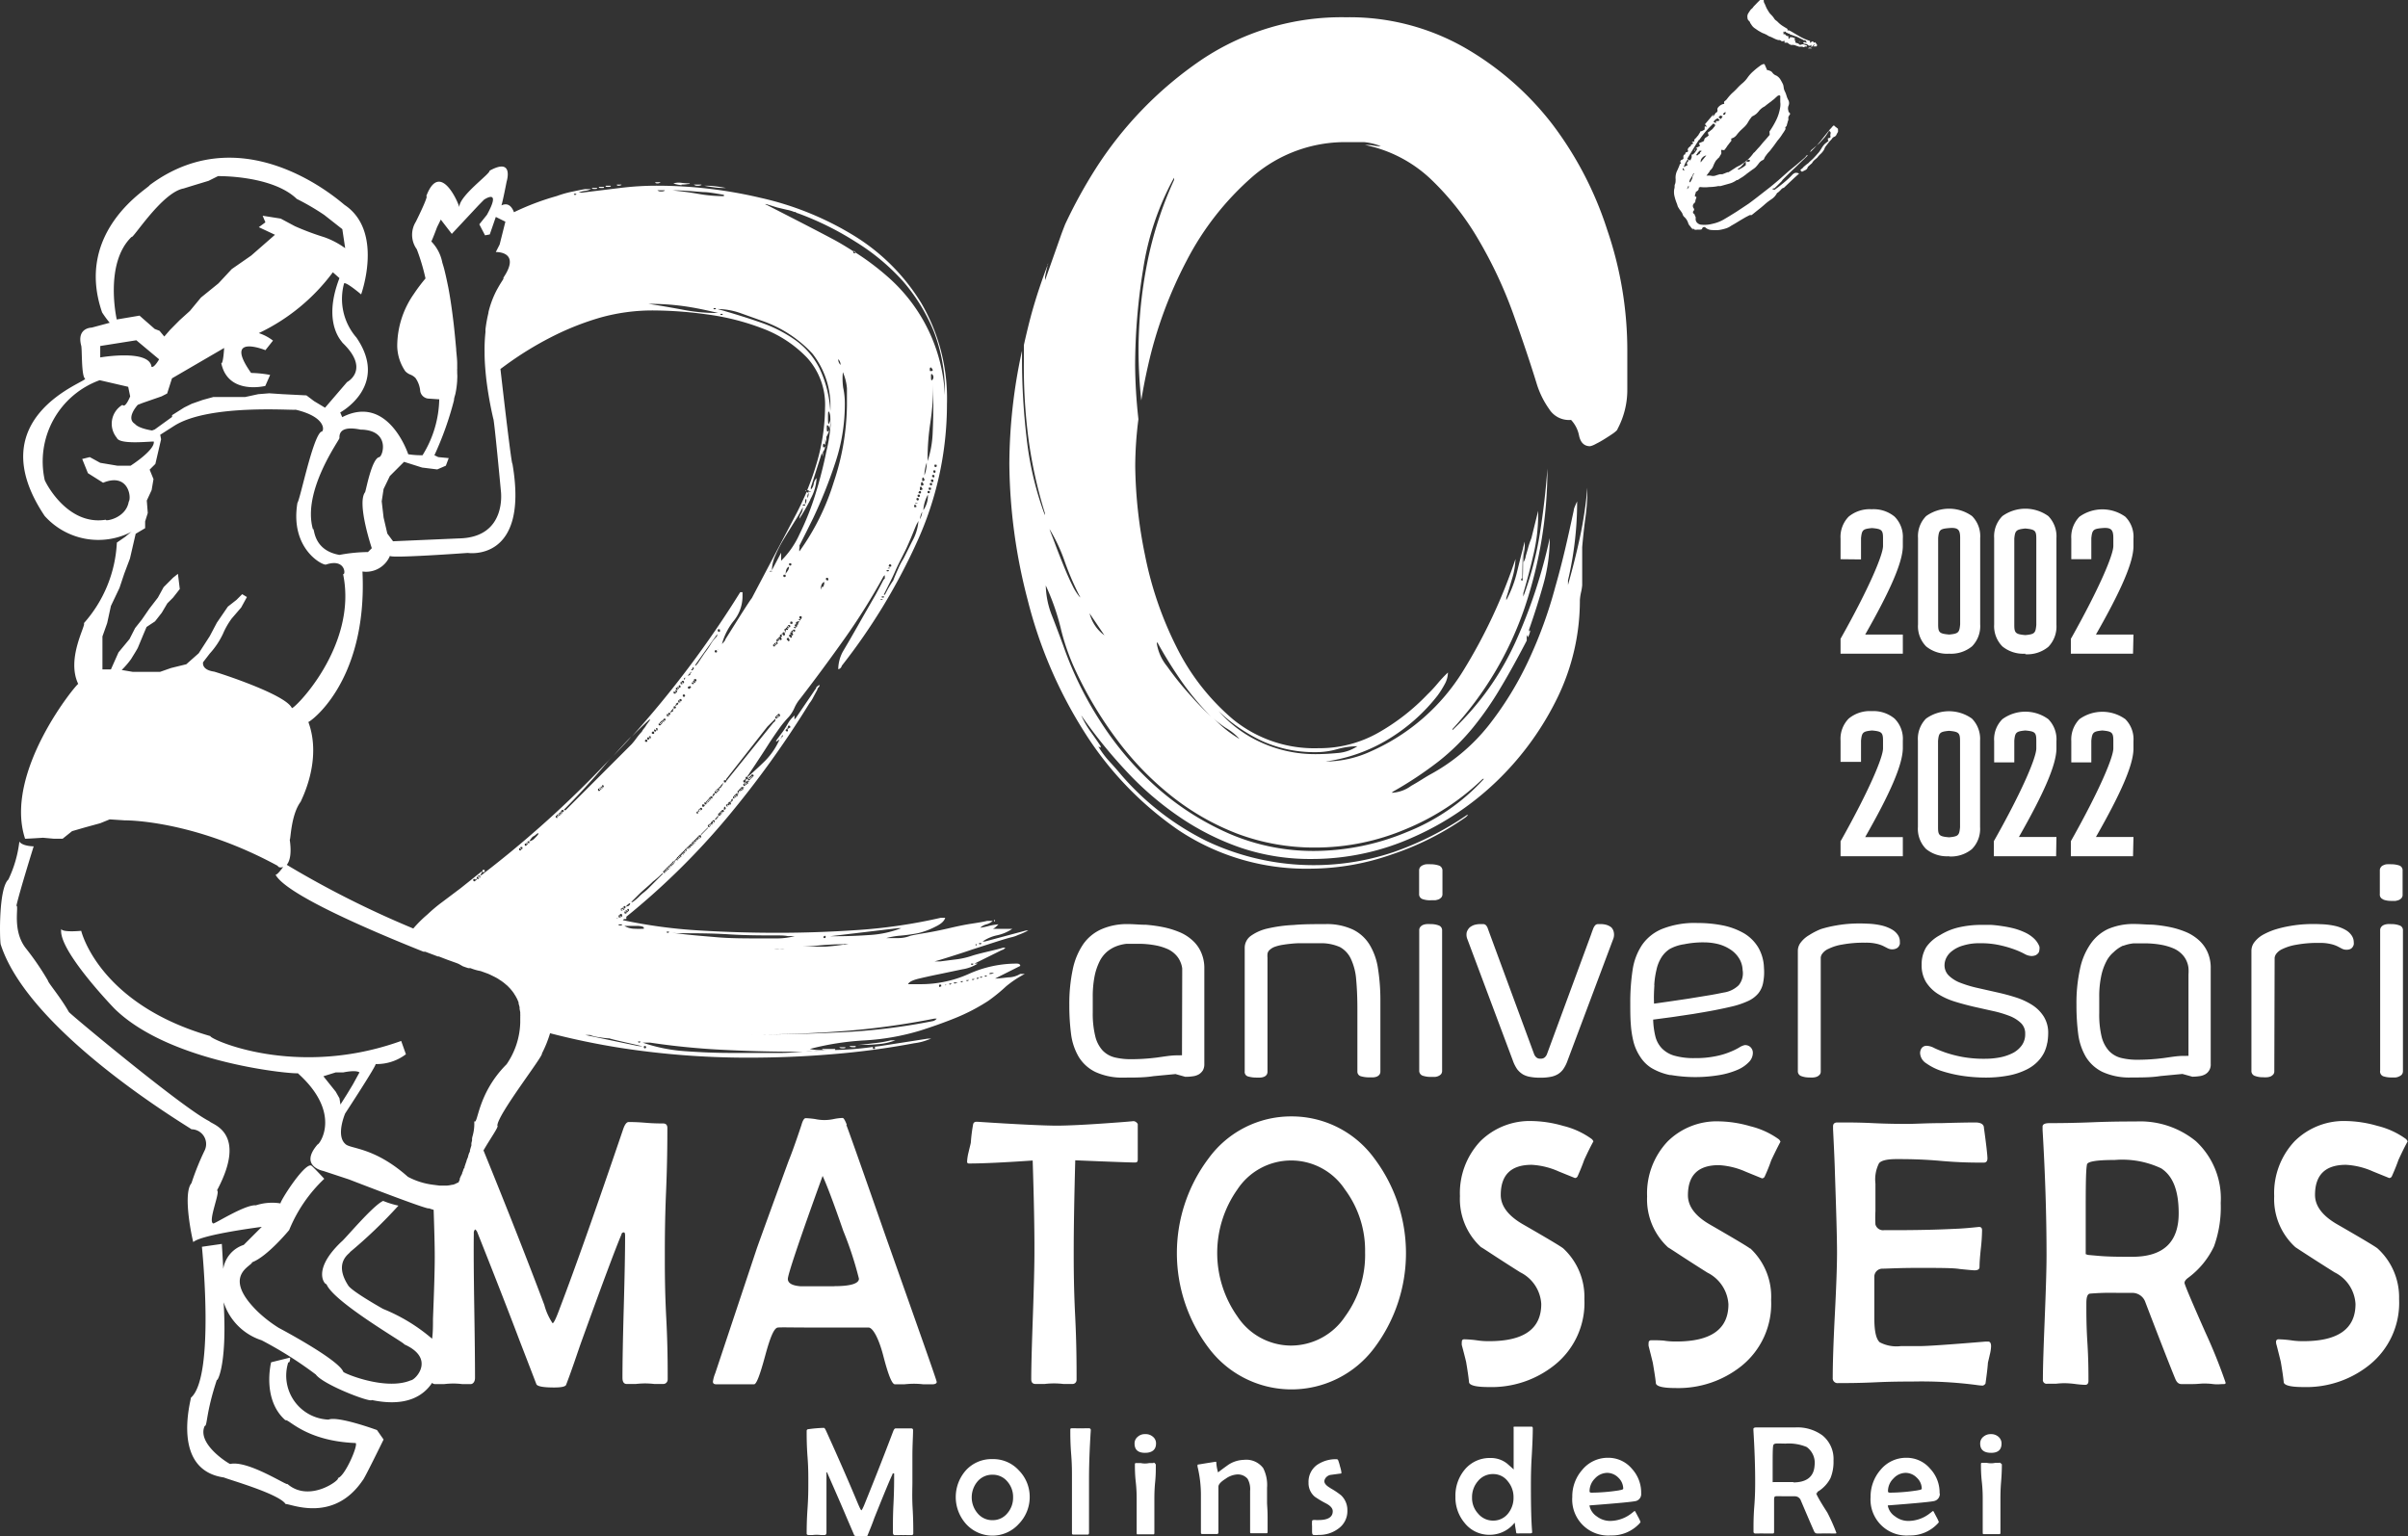 <svg id="Capa_1" data-name="Capa 1" xmlns="http://www.w3.org/2000/svg" viewBox="0 0 218.84 139.62"><rect x="0" y="0" width="218.84" height="139.62" fill="#333333" stroke="none"/><defs><style>.cls-1{fill:#fff;}</style></defs><title>blanc_vect</title><path class="cls-1" d="M63.6,29.26c.21,0,.27,0,.21-.1h-.42C63.32,29.23,63.39,29.26,63.6,29.26ZM113,142.53a.94.94,0,0,0-.65.23.77.77,0,0,0-.3.63c0,.56.32.84.95.84s1-.28,1-.84a.76.76,0,0,0-.28-.62A1,1,0,0,0,113,142.53ZM64.43,29.05H64c-.07.07,0,.11.2.11S64.5,29.12,64.43,29.05ZM65.78,95c0,.07,0,.1.11.1A.1.1,0,0,0,65.78,95Zm26.08,51.93c0-.53,0-1.32,0-2.38s.06-1.85.06-2.38c0-.11-.06-.16-.17-.16l-.71,0-.71,0c-.08,0-.15.09-.22.27-1.11,2.93-2,5.14-2.6,6.62-.15.37-.25.55-.29.55s-.15-.22-.34-.67q-1.2-2.88-2.86-6.54c-.09-.19-.15-.28-.2-.28a12.33,12.33,0,0,0-1.41.12c-.1,0-.16.07-.16.15,0,.53,0,1.32.08,2.38s.07,1.85.07,2.38,0,1.27-.07,2.29-.08,1.78-.08,2.29c0,.08.06.13.18.13l.37,0a3.25,3.25,0,0,1,.72,0l.36,0c.11,0,.17-.08.17-.23,0-.59,0-1.48,0-2.66s0-2.08,0-2.67a.21.21,0,0,1,0-.15.17.17,0,0,1,.09.1c.79,1.8,1.38,3.15,1.76,4.06l.67,1.56c0,.08.28.12.71.12s.47,0,.5-.09c.26-.63.47-1.15.61-1.56.87-2.17,1.42-3.51,1.66-4,0-.05,0-.08.09-.08s.06.05.06.14c0,.58,0,1.45-.06,2.62s-.05,2-.05,2.62c0,.15.06.23.17.23l.38,0a3.07,3.07,0,0,1,.38,0,2.85,2.85,0,0,1,.37,0l.38,0a.15.15,0,0,0,.17-.17c0-.51,0-1.26-.06-2.27S91.86,147.41,91.86,146.91ZM117.36,110a1.43,1.43,0,0,0,.54-.18,1.13,1.13,0,0,0,.36-.36,1.14,1.14,0,0,0,.13-.57v-8.66a3.51,3.51,0,0,0-.3-1.51,3.12,3.12,0,0,0-.8-1.09,4,4,0,0,0-1.18-.74,8.05,8.05,0,0,0-1.44-.44,13.36,13.36,0,0,0-1.58-.22c-.55,0-1.08-.06-1.6-.06a5.78,5.78,0,0,0-2.44.46A4,4,0,0,0,107.38,98a6.35,6.35,0,0,0-.95,2.3,15,15,0,0,0-.31,3.2v.13a20,20,0,0,0,.16,2.54,5.45,5.45,0,0,0,.69,2.06,3.64,3.64,0,0,0,1.52,1.38,5.87,5.87,0,0,0,2.67.51c.94,0,1.81,0,2.61-.13l2-.19.89.25A4.4,4.4,0,0,0,117.36,110Zm-1-1.9a.78.78,0,0,0-.22,0h-.27c-.53,0-1.13.11-1.8.2a18.84,18.84,0,0,1-2.29.15,6.33,6.33,0,0,1-1.52-.16,2.28,2.28,0,0,1-1.11-.63,2.92,2.92,0,0,1-.67-1.29,8.56,8.56,0,0,1-.23-2.17v-1.39a9.56,9.56,0,0,1,.17-1.92,5.44,5.44,0,0,1,.46-1.35,2.8,2.8,0,0,1,.68-.87,3,3,0,0,1,.84-.49,3.74,3.74,0,0,1,.92-.22c.32,0,.63,0,1,0a8.38,8.38,0,0,1,1.63.14,5,5,0,0,1,1.13.35,2.39,2.39,0,0,1,.72.52,2,2,0,0,1,.4.6,2.14,2.14,0,0,1,.18.63c0,.21,0,.4,0,.59Zm-30.46,6.32c-.16-.42-.29-.63-.38-.63a4.77,4.77,0,0,0-.81.1,4,4,0,0,1-1.69,0,7.51,7.51,0,0,0-.86-.08c-.14,0-.27.21-.39.64q-.73,2.19-1.17,3.27c-1.59,4.35-2.55,7-2.87,7.9L73.94,137a3.15,3.15,0,0,0-.21.76q0,.24.3.24h3.44c.22,0,.54-.86,1-2.56s.81-2.57,1.17-2.6,1.19,0,2.87,0h2.41c1.59,0,2.58,0,2.95,0s.91.89,1.35,2.59S90,138,90.27,138s.48,0,.87,0a8.35,8.35,0,0,1,.87-.05,7.87,7.87,0,0,1,.84.05c.38,0,.66,0,.85,0s.37-.07.37-.21-1.53-4.45-4.6-13.13Q86.22,115.35,85.85,114.41Zm-1.08,14.67H83.2c-1,0-1.46,0-1.5,0-.78-.06-1.16-.29-1.16-.67s1-3.4,3.16-9.36c.37.79,1,2.45,1.88,5A31.67,31.67,0,0,1,87,128.4C87,128.85,86.22,129.08,84.77,129.08ZM65.26,95.4a.1.1,0,0,0,.11.1C65.37,95.43,65.33,95.4,65.26,95.4Zm23.09,11.85a.11.11,0,0,0-.06,0h.06Zm-25.17-78h-.41c-.07.07,0,.1.21.1S63.25,29.33,63.18,29.26Zm60.91,119.47c0-.15,0-.37,0-.67s0-.51,0-.65a3.38,3.38,0,0,0-.35-1.78,1.92,1.92,0,0,0-1.77-.75,2.69,2.69,0,0,0-1.39.44c-.39.28-.71.51-.94.7a3.72,3.72,0,0,1-.16-.86c0-.07,0-.11-.06-.11l-.77.12-.79.13c-.06,0-.09,0-.09.1l0,.08a11,11,0,0,1,.31,2.71c0,.37,0,.91,0,1.64s0,1.27,0,1.63c0,.1,0,.16.14.16h1.32c.09,0,.13-.06.13-.17v-4.13c0-.21.22-.45.65-.72a2,2,0,0,1,1-.39,1.16,1.16,0,0,1,1,.39,1.89,1.89,0,0,1,.23,1.1c0,.19,0,.46,0,.83v.82c0,.23,0,.57,0,1s0,.8,0,1,0,.2.13.2H124c.1,0,.14,0,.14-.15,0-.31,0-.77,0-1.38S124.09,149,124.09,148.73Zm5.77-1.28c-.37-.21-.56-.42-.56-.62s.18-.49.53-.58l.89-.12c.08,0,.13,0,.13-.09a3,3,0,0,0-.13-.57,4.13,4.13,0,0,0-.17-.56.15.15,0,0,0-.14-.09,3,3,0,0,0-1.78.52,1.89,1.89,0,0,0-.77,1.61,1.61,1.61,0,0,0,.57,1.28,9.36,9.36,0,0,0,1.06.63q.57.31.57.69c0,.53-.43.8-1.3.8l-.2,0a1.11,1.11,0,0,0-.26,0q-.12,0-.12.12a3.15,3.15,0,0,0,0,.44c0,.21,0,.36,0,.46s0,.3.11.33a1.8,1.8,0,0,0,.47,0,2.88,2.88,0,0,0,1.81-.57,1.94,1.94,0,0,0,.82-1.64,1.85,1.85,0,0,0-.56-1.38A6.73,6.73,0,0,0,129.86,147.45ZM77.22,82.92a.1.1,0,0,0-.1-.11C77.12,82.88,77.15,82.92,77.22,82.92ZM79.3,70.75c0,.07,0,.1.11.1A.1.1,0,0,0,79.3,70.75Zm-2,12.06a.1.1,0,0,0-.11-.1C77.22,82.78,77.26,82.81,77.33,82.81Zm-11.86,12c0,.07,0,.11.1.11S65.54,94.77,65.47,94.77ZM76.7,83.33a.1.1,0,0,0,.11.11A.1.1,0,0,0,76.7,83.33Zm23.66,18.51a9.62,9.62,0,0,1,1.71-1.14h-.41a2.16,2.16,0,0,1-1.09.31c-.59.07-1,.11-1.2.11l2.29-1.15c0-.14-.11-.21-.31-.21a10.56,10.56,0,0,0-4.37.94,10.62,10.62,0,0,1-4.37.93H91.47q.11-.3,1-.51c.59-.14,1.22-.28,1.92-.42l2-.42a3.59,3.59,0,0,0,1.4-.52H97.5L100,98.52a.31.31,0,0,0,.21-.11l.11-.1h-.21c-.21.07-.68.19-1.4.36s-1.2.3-1.41.37a7.43,7.43,0,0,1-1.66.36l-1.25.16h-.52c.27-.07.74-.21,1.4-.42s1.36-.43,2.08-.68l2.08-.67q1-.32,1.41-.42a2.93,2.93,0,0,0,.62-.21,7.48,7.48,0,0,0,.73-.31l.21-.1h-.21l-3.74,1h-.21a3.67,3.67,0,0,1,1.35-.57,4,4,0,0,0,1.35-.58H99.16c.07,0,.25-.13.52-.41a5.3,5.3,0,0,0-.88.15,5.81,5.81,0,0,1-.78.16,1.3,1.3,0,0,1,.57-.31,1.41,1.41,0,0,0,.57-.31h-.52c-.28.07-.74.15-1.4.25s-1.35.25-2.08.42-1.42.31-2.08.42-1.13.19-1.4.26a3,3,0,0,1-1.1.21H89.49a6.9,6.9,0,0,1,1.15-.21A16.31,16.31,0,0,0,92.35,97,7,7,0,0,0,94,96.38c.49-.24.76-.5.84-.78h-.42A48.31,48.31,0,0,1,87,96.7q-3.75.26-7.39.26t-7.07-.21a46.35,46.35,0,0,1-7-.94l.11-.1h.21V95.5a66.3,66.3,0,0,0,9.15-9,89,89,0,0,0,7.49-10.4,3,3,0,0,0,.36-.57l.36-.67a.31.31,0,0,1,.11-.21.34.34,0,0,0,.1-.21c-.07,0-.17.07-.31.21a.31.31,0,0,1-.11.21c-.13.21-.43.64-.88,1.3l-.88,1.3-.11.1V77.2l-.2.21a2.48,2.48,0,0,0-.42.57c-.14.24-.28.47-.42.67l-.62.84v.1l.31-.21a6.48,6.48,0,0,1-1.3,1.93c-.52.52-1.06,1-1.61,1.5v-.1l.73-1.09c.34-.52.71-1.07,1.09-1.67s.74-1.12,1.09-1.61a9.73,9.73,0,0,1,.83-1,3.15,3.15,0,0,0,.52-.83,3.44,3.44,0,0,1,.52-.83c1.39-1.8,2.72-3.61,4-5.41a57.54,57.54,0,0,0,3.58-5.72l.11-.1v.31l-.11.1c-.14.28-.38.73-.72,1.36l-1.15,2c-.41.73-.8,1.41-1.14,2s-.59,1-.73,1.25A3.45,3.45,0,0,0,85.12,73a.4.4,0,0,0,.32-.31A54.77,54.77,0,0,0,92.2,61.6,30.19,30.19,0,0,0,95,48.91a17.21,17.21,0,0,0-2.34-9.2,18.52,18.52,0,0,0-6.13-6.13,27.82,27.82,0,0,0-8.48-3.43,41,41,0,0,0-9.36-1.1,27.35,27.35,0,0,0-3.43.21l-3.43.42h-.31a2.07,2.07,0,0,1,.57-.16,1.77,1.77,0,0,0,.57-.16h-.52c-.07,0-.43.07-1.09.21a9.67,9.67,0,0,0-1.51.42,23.58,23.58,0,0,0-3.89,1.47c-.2-.53-.55-.9-1.14-.62,0,.07,0,.1,0,0h0c.12-.34.47-2.15.47-2.15s.71-2.26-1.55-1c.08.27-2.75,2.26-2.75,3.31-.12-.51-1.78-4.25-3-1,.26-.09-.95,2.33-.95,2.33a2.24,2.24,0,0,0,.09,2.5,18.79,18.79,0,0,1,.79,2.65,15.73,15.73,0,0,0-1.06,1.41,8.29,8.29,0,0,0-1.51,4.73,4.2,4.2,0,0,0,.73,2.29,1.29,1.29,0,0,0,.46.31,1.33,1.33,0,0,1,.47.31,2.4,2.4,0,0,1,.42,1.09.82.82,0,0,0,.73.78l.88.06h.13a10,10,0,0,1-1.52,5.09,7.62,7.62,0,0,1-1.3-.09s-1.81-5.52-6-3.37l-.18-.43s4.49-2.41,1.47-6.81a5.35,5.35,0,0,1-1.12-4.92c.17-.17,1.55,1,1.55,1s2.07-5.7-1.47-8.11C40.4,31,31.42,22.4,22.54,29c.08.18-6.91,4.06-4.32,11.57a9.57,9.57,0,0,0,.69.94l-1.64.44s-1.38,0-.95,1.64c.09.26,0,2.76.35,3S6.92,50,13,59.07a6.54,6.54,0,0,0,7.91,1.43c-.2.13-.58.46-.58.46l-.77.53a11.88,11.88,0,0,1-3,7.33c.26.09-1.63,3.19-.51,5.52-.09-.09-6.82,8-4.83,14.07.25,0,1.63-.09,1.63-.09l1,.09h.78l.86-.69,1.21-.35L18.05,87l.86-.35,1.38.09s6.13-.09,13.9,4.14c0,.1.24.2.49.09-.22.3-.57.74-.7.71.94,1.75,8.24,4.92,13.45,7l.09,0,.07,0,1.14.43.09,0,.18.07h0l.57.22,0,0,.36.13.53.19.17.07L51,100l.19.07,0,0,.3.1h0l.06,0,0,0,.14,0a4.63,4.63,0,0,0,.94.27l.66.24,0,0,.16.07.41.2.19.1a3.17,3.17,0,0,1,.36.23.67.67,0,0,1,.14.09,4.08,4.08,0,0,1,.39.31l.12.1h0l.26.27s0,0,0,0l.09.11a2.56,2.56,0,0,1,.2.26.57.57,0,0,1,.08.13,2.07,2.07,0,0,1,.19.32v0a.83.83,0,0,1,.07.13l.12.29,0,.11s0,0,0,0a3,3,0,0,1,.09.32.74.74,0,0,1,0,.14l.06.32h0s0,.1,0,.16a2.11,2.11,0,0,1,0,.26.92.92,0,0,1,0,.16c0,.13,0,.25,0,.37v0a7,7,0,0,1-1.24,3.78c-2.68,2.68-2.59,5.53-2.94,5.18a4.06,4.06,0,0,1-.15,1.34,1.55,1.55,0,0,0-.05.23c0,.06,0,.12,0,.18l-.06.24c0,.06,0,.13,0,.19s-.05.16-.07.25l-.06.2c0,.08,0,.16-.07.24l-.09.27c0,.11-.07.22-.11.33s-.05.16-.07.24a1.07,1.07,0,0,0-.07.19l-.08.23c0,.06,0,.12-.07.17a2.25,2.25,0,0,0-.08.24l-.06.13c0,.12-.09.22-.13.32s0,0,0,0-.07.16-.1.23a.25.25,0,0,1,0,.07s0,.1-.07.14l0,.06-.06.09s0,0,0,0l-.06,0a1.69,1.69,0,0,1-.43.19l-.07,0a2.72,2.72,0,0,1-.51.08H48.9l-.62-.08a6.57,6.57,0,0,1-2.27-.72c-3.11-2.76-5.27-2.51-5.7-3-.86-.78,0-2.76,0-2.76s2.94-4.49,2.76-4.49A4.38,4.38,0,0,0,45.83,108l-.43-1.21c-9.58,3.45-17.43-.18-17.34-.44-10.18-2.93-11.74-9.57-11.74-9.57s-1.72.17-1.81-.17c-.35,1.89,4.83,7.24,4.83,7.24,5.18,5.09,16.66,6,16.66,5.87,4.14,3.71,1.9,6.56,1.81,6.47-1.73,2,.52,2.42.52,2.42l2.33.77S48,122.23,47.91,122a4.43,4.43,0,0,0,.44.14c.06,1.82.1,3.24.1,4.26,0,1.26-.06,3.13-.16,5.63,0,.65,0,1.26-.08,1.83a16,16,0,0,0-4.45-2.71s-2.93-1.64-3.19-2.16c-1.38-2.15.26-2.93.17-3a43.58,43.58,0,0,0,4.41-4.23,8.22,8.22,0,0,1-1.39-.43c-.95.43-3.53,3.54-3.79,3.71-3,2.85-1.21,4.15-1.38,3.8.52,1.64,7.5,5.61,7.07,5.52,2.94,1.3,1,3.28.61,3.28-2.25.95-6-.6-6.13-.77-.43-1.13-5.87-4-5.87-4a12,12,0,0,1-1.9-1.47c-3.36-3.28-.52-4.14-.52-4.49,1.39-.52,3.37-2.93,3.37-2.93a13.35,13.35,0,0,1,3.19-4.66s-1.12-1.21-1.2-1.21c-.69-.17-3,3.54-2.76,3.45a4.77,4.77,0,0,0-2.25.17c-1-.08-3.8,1.73-3.88,1.65-.52-.18.69-2.94.34-3,2.85-5.35-.52-6-.69-6.29-2.33-1.13-12.68-9.76-12.77-9.93-.78-1.38-1.9-2.67-1.9-2.85a24.93,24.93,0,0,0-2-2.93c-1.3-1.64-.61-3.88-.87-3.88C10.71,93.24,12,89.1,12,89.1s-1,0-1.3-.43a10.94,10.94,0,0,1-1,3.45C8.82,92.89,8.9,97.47,9,98c2.59,8.11,17.34,16.74,17.34,16.82a1.34,1.34,0,0,1,1.21,1.9,24.19,24.19,0,0,0-1.21,3c-.86,1,.17,5.52.17,5.35.78-.69,6.22-1.38,6.22-1.38l-1.64,1.64a2.73,2.73,0,0,0-1.86,2.18c-.06-1.19-.13-2.27-.13-2.27l-1.81.26s1.21,11.82-1,13.72c0,.26-1.82,6.56,3,7.25.34.17,5,1.47,5.61,2.42.34-.09,4.31,1.81,7-2.16.09,0,1.9-3.71,1.9-3.71l-.6-.86s-3.54-1.3-4.4-.95A4,4,0,0,1,35.14,136c.17.09.17-.43.17-.43l-1.73.43s-.86,3.37,1.3,5.27c.26-.18,1.81,1.89,6.38,2.07.26.17-1,3.1-1.64,3.19.43,0-2.5,2.33-4.57.52.09.26-3.54-2.16-5.18-1.81.17.17-3.1-1.73-2.33-3.45.26,0,.09-1.13,1.12-4.23-.08.34.95-.95.61-6.91,0,0,0,0,0-.1A5.35,5.35,0,0,0,32.72,134a35.42,35.42,0,0,1,4.92,3.11c.69.94,5,2.58,5.09,2.32,3.11.65,4.68-.36,5.48-1.56a.36.36,0,0,0,.3.11c.18,0,.45,0,.81,0a7.69,7.69,0,0,1,.82-.05,7.25,7.25,0,0,1,.8.05c.35,0,.62,0,.79,0s.38-.19.38-.56q0-2.19-.07-6.55T52,124.29a.47.47,0,0,1,.12-.37.57.57,0,0,1,.19.24c1.76,4.42,3.05,7.75,3.9,10,.64,1.65,1.13,2.93,1.48,3.84.1.19.63.29,1.59.29.66,0,1-.07,1.1-.22.59-1.54,1-2.82,1.36-3.84q2.89-8,3.68-9.85c0-.12.12-.19.21-.19s.12.11.12.32q0,2.16-.12,6.45t-.12,6.45c0,.37.13.56.38.56s.46,0,.84,0a8.15,8.15,0,0,1,.84-.05,7.85,7.85,0,0,1,.83.05c.37,0,.65,0,.83,0s.39-.14.39-.43c0-1.22,0-3.08-.13-5.56s-.13-4.35-.13-5.59,0-3.24.11-5.84.12-4.55.12-5.85c0-.27-.13-.41-.39-.41s-.86,0-1.56-.06-1.22-.07-1.57-.07c-.18,0-.35.22-.5.66q-3.67,10.8-5.76,16.28c-.33.9-.55,1.35-.65,1.35a5.54,5.54,0,0,1-.75-1.66c-1.57-4.17-3.42-8.87-5.53-14.05.64-1.11,1.43-2.2,1.26-2.25,0-1,4.23-6.39,4.05-6.56a10.55,10.55,0,0,0,.74-1.84q3.2.83,6.46,1.34a75.33,75.33,0,0,0,11.54.88c2.56,0,5.1-.1,7.59-.31a71.32,71.32,0,0,0,7.49-1,5.69,5.69,0,0,0,.57-.1,5.27,5.27,0,0,0,.68-.21l.31-.11h-.31l-4.37.68-.5.06a.09.09,0,0,1,.08.1.09.09,0,0,1-.1.1.1.1,0,0,1-.11-.1s0-.08.05-.09a29.85,29.85,0,0,1-3.73.29c.22,0,.3,0,.25-.1H83.67c-.07.07.14.1.62.1h-.83a4.61,4.61,0,0,1-.93-.1,25.12,25.12,0,0,1,5-.78,21.64,21.64,0,0,0,5-.88c1.11-.35,2.18-.73,3.22-1.15a17.65,17.65,0,0,0,3-1.56A15.63,15.63,0,0,0,100.36,101.84Zm-1.3-1.24h.21a.61.61,0,0,1-.42.1C98.85,100.63,98.92,100.6,99.06,100.6Zm-1.67-.84c0,.07,0,.11-.1.11s-.1,0-.1-.11Zm.73-1.87c0,.07,0,.11-.1.11s-.1,0-.1-.11Zm-.41.11c0,.07,0,.1-.06.1s-.05,0-.05-.1ZM80.65,78.13a.1.1,0,0,1,.11.11c0,.07,0,.1-.11.1s-.1,0-.1-.1S80.58,78.13,80.65,78.13Zm-.1.21c.07,0,.1,0,.1,0s0,.06-.1.06-.11,0-.11-.06S80.48,78.34,80.55,78.34Zm-.11.11c.07,0,.11,0,.11.1s0,.1-.11.1a.1.1,0,0,1,0-.2Zm-.46.72s0,0,0-.1l.1-.1c0,.13,0,.2-.1.2a.1.1,0,0,1-.1.11C79.93,79.21,79.94,79.17,80,79.17ZM39.79,112l-.34-.6L38.33,110l1.12-.35h.69s1.12-.25,1.47,0L41,110.76l-.52.86-.6.95ZM90.53,96.54h.31a9.36,9.36,0,0,1-2.86.62c-1,.07-2,.11-3,.11H84.4Zm-1.25,1c0,.07,0,.1,0,.1s0,0,0-.1Zm-5.4-.31a.09.09,0,0,1,.1.1.1.1,0,0,1-.1.11.1.1,0,0,1-.11-.11C83.77,97.3,83.81,97.27,83.88,97.27Zm1.77.73h.41a19.86,19.86,0,0,1-2.13.26c-.66,0-1.37,0-2.13,0H80.55A20.57,20.57,0,0,0,83,98.15,23.64,23.64,0,0,1,85.65,98ZM70.46,97c1.59,0,3.17,0,4.73.1s3.14.1,4.74.1a4.93,4.93,0,0,1,.62.06c.27,0,.48,0,.62,0a6.33,6.33,0,0,1-1.56.21H78.05c-1.39,0-2.74,0-4-.11s-2.67-.21-4.06-.41Zm9.78,1.4a1.51,1.51,0,0,1-.42,0,2,2,0,0,1-.52,0c-.14,0-.17,0-.1,0h1.14C80.41,98.31,80.38,98.33,80.24,98.36ZM74.1,98.2c0,.07,0,.11,0,.11s0,0,0-.11Zm-4.36-1.35a.1.1,0,0,1-.11.11c-.07,0-.1,0-.1-.11Zm-3.85-.52.88,0c.45,0,.68.09.68.16v.1a8.54,8.54,0,0,1-.89,0,1.83,1.83,0,0,1-.88-.26Zm1.25,10.51a.1.1,0,0,1-.11.1.09.09,0,0,1-.1-.1Zm-1.57-12c0,.07,0,.1-.1.1s-.1,0-.1-.1,0-.11.1-.11,0-.1.1-.1,0-.1.11-.1.1,0,.1.1,0,.1-.1.1A.1.1,0,0,1,65.57,94.88Zm-.2.62c0,.07,0,.1-.11.1s-.1,0-.1-.1,0-.1.1-.1a.1.1,0,0,1,.11-.11c.07,0,.1,0,.1.11A.09.09,0,0,1,65.37,95.5Zm.1.73c0,.07,0,.1-.15.1s-.16,0-.16-.1ZM66,95a.09.09,0,0,1-.1.1.1.1,0,0,1-.11.11c-.07,0-.1,0-.1-.11a.09.09,0,0,1,.1-.1c0-.07,0-.1.11-.1s0-.11.1-.11.1,0,.1.11S66.06,95,66,95Zm-.21-.41.11-.11c.14-.14.24-.21.31-.21C66.2,94.46,66.06,94.57,65.78,94.57Zm2.08-1.67a4.23,4.23,0,0,1-.41.36,4.64,4.64,0,0,0-.42.37,4.07,4.07,0,0,1-.62.52H66.3l.73-.73c.14-.14.33-.31.57-.52s.47-.41.68-.62a7.75,7.75,0,0,0,.83-.73h.1Zm-.31-13.41a.1.1,0,0,1,.11-.11.1.1,0,0,1,.1.11.09.09,0,0,1-.1.1C67.58,79.59,67.55,79.56,67.55,79.49Zm.21-.21c0-.07,0-.11.1-.11s0-.1.11-.1.1,0,.1.1,0,.11-.1.11,0,.1-.11.1S67.76,79.35,67.76,79.28Zm.41-.52a.1.1,0,0,1,.11-.11c.07,0,.1,0,.1.11s0,.1-.1.1S68.17,78.83,68.17,78.76Zm.21-.21c0-.07,0-.1.11-.1s0-.11.1-.11.1,0,.1.11,0,.1-.1.1,0,.1-.1.1S68.38,78.62,68.38,78.55ZM68.8,78c0-.07,0-.1.1-.1a.1.1,0,0,1,.11-.11.09.09,0,0,1,.1-.1,1.56,1.56,0,0,1,.21-.21.09.09,0,0,1,.1.1.1.1,0,0,1-.1.11c0,.07,0,.1-.11.1s0,.11-.1.11a.09.09,0,0,1-.1.1c0,.07,0,.1-.11.1S68.8,78.1,68.8,78Zm3.74,10.3c0,.07,0,.1-.1.1s0,.1-.11.1,0,.11-.1.11,0,.1-.1.1a.1.1,0,0,1-.11.11.09.09,0,0,1-.1.1c0,.07,0,.1-.11.1s0,.11-.1.11a.09.09,0,0,1-.1.1c0,.07,0,.1-.11.1s0,.11-.1.11,0,.1-.11.1,0,.11-.1.11a.09.09,0,0,1-.1.1c0,.07,0,.1-.11.1s0,.11-.1.11a.09.09,0,0,1-.1.1.1.1,0,0,1-.11.11.09.09,0,0,1-.1.1.1.1,0,0,1-.11.11,1990328647664.06,1990328647664.06,0,0,1-.2.2.1.1,0,0,1-.11.11.09.09,0,0,1-.1.1c0,.07,0,.1-.11.1s0,.11-.1.11a.09.09,0,0,1-.1.1.1.1,0,0,1-.11.11.09.09,0,0,1-.1.1c0,.07,0,.1-.11.1a.1.1,0,0,1-.1.11.1.1,0,0,1-.11-.11.1.1,0,0,1,.11-.1c0-.07,0-.1.1-.1a.1.1,0,0,1,.11-.11c0-.07,0-.1.1-.1a.1.1,0,0,1,.11-.11.09.09,0,0,1,.1-.1c0-.07,0-.1.1-.1a.1.1,0,0,1,.11-.11c0-.07,0-.1.1-.1s0-.1.11-.1,0-.11.1-.11,0-.1.1-.1a.1.1,0,0,1,.11-.11.09.09,0,0,1,.1-.1.1.1,0,0,1,.11-.11.09.09,0,0,1,.1-.1c0-.07,0-.1.1-.1a.1.1,0,0,1,.11-.11.09.09,0,0,1,.1-.1c0-.07,0-.11.1-.11a.1.1,0,0,1,.11-.1c0-.07,0-.1.1-.1a.1.1,0,0,1,.11-.11c0-.07,0-.1.1-.1s0-.1.1-.1a.1.1,0,0,1,.11-.11c0-.07,0-.1.1-.1a.1.1,0,0,1,.11-.11c0-.07,0-.1.1-.1a.09.09,0,0,1,.1-.1.1.1,0,0,1,.11-.11c0-.07,0-.1.1-.1s.11,0,.11.1A.1.1,0,0,1,72.54,88.33Zm-3-11.13c0-.07,0-.11.1-.11s0-.1.11-.1a.09.09,0,0,1,.1.1.1.1,0,0,1-.1.11c0,.07,0,.1-.11.1S69.53,77.27,69.53,77.2Zm.31-.21c0-.07.1-.21.31-.42a.23.23,0,0,1-.05.16.21.21,0,0,0,0,.16A.29.29,0,0,0,69.84,77Zm1.35-1.56a.1.1,0,0,1-.1.11.1.1,0,0,1-.11-.11c0-.07,0-.1.11-.1A.09.09,0,0,1,71.19,75.43Zm-.1-1.35c0-.07,0-.11,0-.11s0,0,0-.1l.1-.1c0,.14,0,.2-.1.2S71.15,74.08,71.09,74.08Zm-.11.21c0,.07,0,.1-.1.1s-.1,0-.1-.1,0-.11.1-.11a.09.09,0,0,1,.1-.1.1.1,0,0,1,.11.1A.1.1,0,0,1,71,74.29Zm-.1.15s0,0-.1,0-.11,0-.11,0,0,0,.11,0S70.88,74.41,70.88,74.44Zm0,1.41a.09.09,0,0,1-.1.1c0,.07,0,.1-.11.1s-.1,0-.1-.1,0-.1.1-.1a.1.1,0,0,1,.11-.11A.1.1,0,0,1,70.88,75.85Zm-.1-1.25c0,.07,0,.1-.11.1a.1.1,0,0,1-.1.11c0,.07,0,.1-.11.1s-.1,0-.1-.1,0-.11.1-.11,0-.1.11-.1,0-.11.1-.11A.1.1,0,0,1,70.78,74.6Zm-.21,1.45c0,.15,0,.21-.11.21s0,.11-.1.11,0-.11,0-.11,0,0,0-.1Zm-.11-1c0,.07,0,.1-.1.1a.09.09,0,0,1-.1.1c-.08,0-.11,0-.11-.1s0-.1.11-.1,0-.11.1-.11S70.46,75,70.46,75Zm-.2,1.35a.1.1,0,1,1,0,.2c-.08,0-.11,0-.11-.1S70.18,76.37,70.26,76.37Zm1.4-3a.21.21,0,0,0,0,.16.34.34,0,0,0-.21.1c0-.06.1-.21.31-.41A.21.21,0,0,1,71.66,73.4Zm0,1.3a.1.1,0,0,1-.1.11.1.1,0,0,1-.11-.11c0-.07,0-.1.11-.1A.09.09,0,0,1,71.71,74.7Zm2.6-5.09c-.07,0-.1,0-.1-.11s0-.1.1-.1.1,0,.1.1S74.38,69.61,74.31,69.61Zm.16,14,.26-.26c-.14.35-.28.52-.42.52S74.36,83.7,74.47,83.59Zm-.16-13.93s0,0-.1,0-.11,0-.11,0,0,0,.11,0S74.31,69.63,74.31,69.66ZM74,84.06c0-.07,0-.1.1-.1a.1.1,0,0,1,.11-.11.1.1,0,0,1,.1.11.09.09,0,0,1-.1.1.1.1,0,0,1-.11.11c0,.07,0,.1-.1.1s-.11,0-.11-.1A.1.1,0,0,1,74,84.06Zm-.11-12.69a.1.1,0,0,1,.11-.1.09.09,0,0,1,.1.1c0,.08,0,.11-.1.11A.1.1,0,0,1,73.89,71.37Zm.32-.15s0,0-.11,0-.1,0-.1,0,0,0,.1,0S74.21,71.18,74.21,71.22ZM74.1,70l-.1.11a3.29,3.29,0,0,0-.47.62,8.75,8.75,0,0,1-.57.83l-.63.94-.2.21v-.11l2-2.8Zm-.21,14.25c0,.14,0,.21-.1.21a.09.09,0,0,1-.1.1c0-.07,0-.1,0-.1s.05,0,.05-.11Zm-.2.41a.1.1,0,0,1-.11.11c0,.07,0,.1-.1.1a.1.1,0,0,1-.11.11c0,.07,0,.1-.1.1s0,.11-.1.11a.1.1,0,0,1-.11.1.09.09,0,0,1-.1-.1c0-.07,0-.11.1-.11s0-.1.11-.1,0-.11.1-.11,0-.1.1-.1a.1.1,0,0,1,.11-.11.09.09,0,0,1,.1-.1A.1.1,0,0,1,73.69,84.68Zm-.73.73a.1.1,0,0,1-.11.11c-.07,0-.1,0-.1-.11s0-.1.1-.1S73,85.34,73,85.41Zm-.21.32a.09.09,0,0,1-.1.1c0,.07,0,.1-.11.1s0,.11-.1.11,0,.1-.11.1a.09.09,0,0,1-.1-.1,1.56,1.56,0,0,1,.21-.21c0-.07,0-.1.1-.1a.1.1,0,0,1,.11-.11A.1.1,0,0,1,72.75,85.73ZM72.23,74c0,.08,0,.11-.1.11S72,74.05,72,74s0-.1.11-.1A.09.09,0,0,1,72.23,74ZM71.92,73c0,.07,0,.1-.11.1s0-.1,0-.1.06,0,.06-.11l.1-.1C72,73,72,73,71.92,73Zm0,1.14a.09.09,0,0,1,.1-.1.1.1,0,0,1,.11.1.1.1,0,0,1-.11.11c0,.07,0,.1-.1.1s-.11,0-.11-.1A.1.1,0,0,1,71.92,74.18Zm1.35,13.31-.62.63V88l.62-.62Zm.52-.52a.1.1,0,0,1-.1.11c0,.07,0,.1-.11.1s0,.11-.1.11a.1.1,0,0,1-.11.1.09.09,0,0,1-.1-.1c0-.07,0-.11.1-.11s0-.1.11-.1,0-.11.1-.11a.1.1,0,0,1,.11-.1c0-.07,0-.1.1-.1s.1,0,.1.1S73.86,87,73.79,87Zm.36-.46a.21.21,0,0,0-.05.15.31.31,0,0,0-.21.11c0-.07.11-.21.32-.42A.21.21,0,0,1,74.15,86.51Zm.47-.47c0,.07,0,.1-.1.1a.1.1,0,0,1-.11.11c0,.07,0,.1-.1.1s-.1,0-.1-.1,0-.11.1-.11a.09.09,0,0,1,.1-.1.1.1,0,0,1,.11-.11.09.09,0,0,1,.1-.1.1.1,0,0,1,.11.1A.1.1,0,0,1,74.62,86Zm.21-.31a.09.09,0,0,1-.1.1c0-.07,0-.1,0-.1s0,0,0-.11l.1-.1C74.93,85.66,74.9,85.73,74.83,85.73Zm.42-.42c0,.07,0,.1-.11.1s0,.11-.1.11a.1.1,0,0,1-.11-.11c0-.07,0-.1.11-.1s0-.1.1-.1a.1.1,0,0,1,.11-.11.1.1,0,0,1,.1.11A.09.09,0,0,1,75.25,85.31Zm.2-.31c0,.07,0,.1-.1.1s0-.1.05-.1,0,0,0-.11l.11-.1C75.56,84.93,75.52,85,75.45,85Zm.42-.42c0,.07,0,.1-.11.1s0,.11-.1.11-.1,0-.1-.11a.09.09,0,0,1,.1-.1c0-.07,0-.1.1-.1a.1.1,0,0,1,.11-.11c.07,0,.1,0,.1.11S75.94,84.58,75.87,84.58Zm.1-.21c-.06,0-.1,0-.1-.05s0,0,.1,0,.11,0,.11,0S76,84.37,76,84.37Zm.42-.41a.09.09,0,0,1-.1.1.1.1,0,0,1-.11.11.09.09,0,0,1-.1.1c-.07,0-.11,0-.11-.1a.1.1,0,0,1,.11-.11c0-.07,0-.1.1-.1a.1.1,0,0,1,.11-.11c0-.07,0-.1.1-.1s.1,0,.1.1S76.46,84,76.39,84Zm.1-.21c-.07,0-.1,0-.1,0s0,0,.1,0,.11,0,.11,0S76.56,83.75,76.49,83.75Zm.32-.31c0,.07,0,.1-.11.1a.1.1,0,0,1-.1.11.1.1,0,0,1-.11-.11c0-.07,0-.1.11-.1s0-.11.1-.11,0-.1.11-.1a.09.09,0,0,1,.1.1A.1.1,0,0,1,76.81,83.44Zm0-.37s0,.06-.11.06-.1,0-.1-.06,0,0,.1,0S76.81,83,76.81,83.07Zm-.11-.15a.1.1,0,0,1,.11-.11.1.1,0,0,1,.1.11.09.09,0,0,1-.1.1C76.74,83,76.7,83,76.7,82.92Zm0,.31a.09.09,0,0,1-.1.1c-.07,0-.11,0-.11-.1s0-.1.11-.1A.09.09,0,0,1,76.7,83.23Zm.21,0c-.07,0-.1,0-.1,0s0-.05.1-.05.1,0,.1.05S77,83.23,76.91,83.23Zm.1-.31a.1.1,0,0,1,.11-.11.09.09,0,0,1,.1-.1c0-.07,0-.1.11-.1a.1.1,0,0,1,0,.2.1.1,0,0,1-.11.11.09.09,0,0,1-.1.1.1.1,0,0,1-.11.11c-.07,0-.1,0-.1-.11S76.94,82.92,77,82.92Zm2.29-5.1-.1.11-4.27,5.3c0,.07,0,.1-.1.1s-.1,0-.1-.1,0-.1.1-.1.1,0,.1.1V83l3.75-4.78.73-.73A.4.4,0,0,1,79.3,77.82Zm-.41-13.67s0-.05.1-.05.1,0,.1.05,0,0-.1,0S78.89,64.18,78.89,64.15Zm3.69-6.55a4.29,4.29,0,0,0,.57-1.93.92.92,0,0,0-.26.52.92.92,0,0,1-.26.52v-.2l1-3.13.1.32v-.42a.77.77,0,0,0,.19-.43h-.08c-.07.07-.11,0-.11-.1s0-.21.11-.21l.1.12v-.53l.1.31v-.52a2.36,2.36,0,0,0,.32-.88,6.56,6.56,0,0,0,.1-.79,15,15,0,0,1-.42,3,40.35,40.35,0,0,1-1,3.9,24.65,24.65,0,0,1-1.45,3.64,8,8,0,0,1-1.66,2.39v-.73L79.09,64a3.47,3.47,0,0,1,.32-1.35,10.91,10.91,0,0,1,.78-1.51c.31-.52.62-1,.93-1.51a14.3,14.3,0,0,0,.78-1.35,1.1,1.1,0,0,1-.15.57.91.91,0,0,0-.16.47A19.68,19.68,0,0,0,82.58,57.6Zm-.68.52s0-.06.11-.06.1,0,.1.06,0,.05-.1.05S81.9,58.15,81.9,58.12Zm.21-.16c0-.21,0-.35.1-.41A.6.6,0,0,1,82.11,58Zm.21-.52a.61.61,0,0,1,.1-.42A.67.67,0,0,1,82.32,57.44Zm.1-.57s0,0,.11,0,.1,0,.1,0,0,.05-.1.05S82.42,56.9,82.42,56.87Zm1.77-5.46c-.07.07-.11,0-.11-.26s0-.33.11-.26S84.4,51.2,84.19,51.41Zm0-1.2c0-.45,0-.64.1-.57a1.28,1.28,0,0,1,.11.57.69.69,0,0,1-.11.47C84.22,50.82,84.19,50.67,84.19,50.21ZM80.55,69.09c0-.07,0-.11.1-.11a.1.1,0,0,1,.11.11c0,.07,0,.1-.11.1s0,.11-.1.11a.1.1,0,0,1-.11-.11C80.44,69.12,80.48,69.09,80.55,69.09Zm-.21-4.68c0-.42.1-.66.31-.73a.72.72,0,0,1-.15.42A.56.56,0,0,0,80.34,64.41Zm.31-.94c0-.07,0-.1.11-.1a.09.09,0,0,1,.1.1.1.1,0,0,1-.1.11A.1.1,0,0,1,80.65,63.47Zm.21,5.2a.1.1,0,0,1,.11.11c0,.07,0,.1-.11.1s-.1,0-.1-.1S80.79,68.67,80.86,68.67Zm-.52-4.16c0,.07,0,.11-.1.11a.1.1,0,0,1-.11-.11c0-.07,0-.1.11-.1S80.34,64.44,80.34,64.51Zm-.83,6c.07,0,.1,0,.1.11s0,.1-.1.1a.09.09,0,0,1-.1.1.1.1,0,0,1-.11.11c-.07,0-.1,0-.1-.11a.09.09,0,0,1,.1-.1c0-.07,0-.1.11-.1S79.44,70.54,79.51,70.54Zm.21,6.76a.1.1,0,0,1-.11.11c0,.07,0,.1-.1.1s-.1,0-.1-.1,0-.11.1-.11a.09.09,0,0,1,.1-.1.1.1,0,0,1,.11-.11.1.1,0,0,1,.1.11A.09.09,0,0,1,79.72,77.3Zm.1-7a.09.09,0,0,1-.1.1c0,.07,0,.1-.11.1s-.1,0-.1-.1,0-.1.1-.1a.1.1,0,0,1,.11-.11c0-.07,0-.1.1-.1s.11,0,.11.1A.1.1,0,0,1,79.82,70.34Zm.31-.42c0,.07,0,.1-.1.1a.1.1,0,0,1-.1.11.1.1,0,0,1-.11-.11c0-.06,0-.1.11-.1s0-.1.1-.1,0-.11.1-.11a.1.1,0,0,1,.11.11A.1.1,0,0,1,80.13,69.92Zm.11-.21c-.07,0-.11,0-.11,0s0,0,.11,0,.1,0,.1,0S80.31,69.71,80.24,69.71Zm.1-.1c-.07,0-.1,0-.1-.11s0-.1.1-.1a.09.09,0,0,1,.1-.1c.07,0,.11,0,.11.1s0,.1-.11.1S80.41,69.61,80.34,69.61Zm.21.83a.1.1,0,0,1-.11-.1.1.1,0,0,1,.11-.11c.07,0,.1,0,.1.11A.09.09,0,0,1,80.55,70.44Zm.21-.31a.1.1,0,0,1-.11-.11.1.1,0,0,1,.11-.1.09.09,0,0,1,.1.1A.1.1,0,0,1,80.76,70.13Zm.1-.21a.09.09,0,0,1-.1-.1c0-.07,0-.11.1-.11a.1.1,0,0,1,.11.11A.1.1,0,0,1,80.86,69.92Zm.21-.31a.09.09,0,0,1-.1.1c-.07,0-.11,0-.11-.1A.1.1,0,0,1,81,69.5c0-.07,0-.1.1-.1s.1,0,.1.1S81.14,69.61,81.07,69.61Zm.1-.31c-.07,0-.1,0-.1-.06s0,0,.1,0,.11,0,.11,0S81.24,69.3,81.17,69.3Zm.11-.11c-.07,0-.11,0-.11-.1a.1.1,0,0,1,.11-.11c.07,0,.1,0,.1.11S81.35,69.19,81.28,69.19Zm.1-.21c-.07,0-.1,0-.1-.1s0-.1.1-.1.1,0,.1.1S81.45,69,81.38,69Zm.1-.2c-.06,0-.1,0-.1-.06s0,0,.1,0,.11,0,.11,0S81.55,68.78,81.48,68.78Zm.11-.21c-.07,0-.11,0-.11,0s0-.06.11-.06.1,0,.1.06S81.66,68.57,81.59,68.57Zm.1-.11c-.07,0-.1,0-.1-.1s0-.1.1-.1.11,0,.11.1S81.76,68.46,81.69,68.46Zm2-2.91a.74.74,0,0,0-.16.31c0-.41.11-.65.32-.72A.73.73,0,0,1,83.72,65.55ZM84,65c-.07,0-.1,0-.1,0s0,0,.1,0,.1,0,.1,0S84.05,65,84,65Zm.1-.1a.1.1,0,0,1-.1-.11.09.09,0,0,1,.1-.1.1.1,0,0,1,.11.1A.1.1,0,0,1,84.08,64.93ZM84.71,56a21.6,21.6,0,0,1-3.12,6.29.8.8,0,0,1,0-.31.41.41,0,0,0,0-.21l.63-1.25.62-1.25a43.78,43.78,0,0,0,2-5,16.82,16.82,0,0,0,.88-5.36,6.93,6.93,0,0,0-.15-1.5A5.92,5.92,0,0,1,85.54,46a4.62,4.62,0,0,1,.37,1.46c0,.48,0,1,0,1.56A22.65,22.65,0,0,1,84.71,56Zm.41-11.18a.7.7,0,0,1,.21.52A.7.7,0,0,1,85.12,44.86Zm.32.73c.07,0,.1,0,.1,0s0,0-.1,0-.11,0-.11,0S85.37,45.59,85.44,45.59ZM89.07,66.7c-.06,0-.1,0-.1-.06s0,0,.1,0,.11,0,.11,0S89.14,66.7,89.07,66.7Zm.11-.21c-.07,0-.11,0-.11-.06s0-.05.11-.05.1,0,.1.05S89.25,66.49,89.18,66.49Zm2.65-5.1q-.57,1.15-.78,1.56a6.3,6.3,0,0,0-.47.89c-.17.38-.33.74-.46,1.09a9.43,9.43,0,0,0-.73,1.25l-.11.1v-.1l.42-.84c.21-.41.42-.84.62-1.3s.42-.88.63-1.3.35-.69.41-.83.23-.5.47-1.09.4-1,.47-1.09l.11-.21A4.48,4.48,0,0,1,91.83,61.39Zm-2,2.45s0,0-.1,0-.11,0-.11,0,0-.06.11-.06S89.8,63.8,89.8,63.84Zm-.1-.26c0-.07,0-.11.1-.11a.1.1,0,0,1,.11.11c0,.07,0,.1-.11.1S89.7,63.65,89.7,63.58Zm0,.46s0,.06-.11.06-.1,0-.1-.06,0-.05.1-.05S89.7,64,89.7,64Zm-.11.21s0,0-.1,0-.1,0-.1,0,0,0,.1,0S89.59,64.22,89.59,64.25Zm2.61-6.08c0,.07,0,.1-.11.1s-.1,0-.1-.1,0-.11.1-.11A.1.1,0,0,1,92.2,58.17Zm-.11-.26s0,0,.11,0,.1,0,.1,0,0,.05-.1.05S92.09,57.94,92.09,57.91Zm.21-.26a.09.09,0,0,1-.1-.1c0-.07,0-.11.1-.11a.1.1,0,0,1,.11.11A.1.1,0,0,1,92.3,57.65Zm.11-.31a.1.1,0,0,1-.11-.11c0-.06,0-.1.11-.1a.09.09,0,0,1,.1.1A.1.1,0,0,1,92.41,57.34Zm0-.42c0-.07,0-.1.1-.1s.1,0,.1.1,0,.1-.1.1S92.41,57,92.41,56.92Zm.1,2.5a1.67,1.67,0,0,1,.21-.73A1.67,1.67,0,0,1,92.51,59.42Zm.1-2.71c-.07.07-.1,0-.1-.1s0-.21.1-.21C92.82,56.61,92.82,56.71,92.61,56.71Zm.21-.83c-.07.07-.1,0-.1-.1s0-.21.1-.21C93,55.78,93,55.88,92.82,55.88Zm.1-.42a3.07,3.07,0,0,1,.06-.67,4.05,4.05,0,0,1,.15-.57v.21A3.35,3.35,0,0,1,92.92,55.46Zm-.2.84c-.07.07-.11,0-.11-.11s0-.2.11-.2C92.92,56.19,92.92,56.3,92.72,56.3Zm.1,2.29a3.35,3.35,0,0,1,.42-1.46A2.29,2.29,0,0,1,92.82,58.59ZM93.34,57c-.07,0-.1,0-.1-.1s0-.1.1-.1.1,0,.1.1S93.41,57,93.34,57Zm.21-11.12c-.07.07-.11,0-.11-.11s0-.2.11-.2C93.76,45.79,93.76,45.9,93.55,45.9Zm.1.83c-.07.07-.1,0-.1-.26s0-.33.1-.26S93.86,46.52,93.65,46.73Zm-.15,3.8A23.8,23.8,0,0,0,93.76,47v2q0,1.24-.06,2.55a9.24,9.24,0,0,1-.46,2.54v-.2A21.65,21.65,0,0,1,93.5,50.53Zm-.06,6.18c-.07,0-.1,0-.1-.1s0-.1.1-.1.11,0,.11.1S93.51,56.71,93.44,56.71Zm.11-.41a.1.1,0,0,1-.11-.11.1.1,0,0,1,.11-.1.09.09,0,0,1,.1.1C93.65,56.26,93.62,56.3,93.55,56.3Zm.1-.31c-.07,0-.1,0-.1-.11s0-.1.1-.1.11,0,.11.1A.1.1,0,0,1,93.65,56Zm.11-.42a.1.1,0,0,1-.11-.11c0-.06,0-.1.11-.1a.09.09,0,0,1,.1.1A.1.1,0,0,1,93.76,55.57Zm.1-.42c-.07,0-.1,0-.1-.1s0-.1.1-.1.1,0,.1.1S93.93,55.15,93.86,55.15Zm.1-.52c-.07,0-.1,0-.1-.1s0-.1.1-.1.11,0,.11.1S94,54.63,94,54.63ZM78.57,30.72l1,.31.89.21a3.26,3.26,0,0,1,.67.2h.11a.31.31,0,0,0,.2.11,27.11,27.11,0,0,1,5.26,2.6A19.62,19.62,0,0,1,91,37.73a16.51,16.51,0,0,1,2.81,4.58,15.22,15.22,0,0,1,1,5.77,15.26,15.26,0,0,0-5.26-10.81,23.59,23.59,0,0,0-2.87-2.15.09.09,0,0,1-.09.07c-.07,0-.1,0-.1-.11a.14.14,0,0,1,0-.07c-.61-.39-1.23-.77-1.89-1.12-1.88-1-3.85-2-5.93-3.07l-.21-.1Zm-.41,10.6a11.2,11.2,0,0,1,4.62,3,7.69,7.69,0,0,1,1.62,5.2,10.47,10.47,0,0,0-1-3.9,7.06,7.06,0,0,0-2.13-2.5,12.4,12.4,0,0,0-3.12-1.61c-1.18-.41-2.5-.83-4-1.25a6.39,6.39,0,0,1,2.08.37Zm-3.54-.62c0,.07,0,.1-.1.1s-.11,0-.11-.1ZM70.57,29.47l.88.05,1.4.11c.49,0,1.11.12,1.88.25V30a13.39,13.39,0,0,1-2.34-.21c-.8-.14-1.58-.24-2.34-.31ZM74,40.18c0,.07,0,.1-.11.1s-.1,0-.1-.1ZM69.32,29.47c.06,0,.06,0,0,.05a.64.64,0,0,1-.31.05.42.42,0,0,1-.32-.1ZM71.09,40c1,.14,2,.35,3.12.62H74a16,16,0,0,1-3.07-.31c-1.08-.2-2.1-.38-3.07-.52A22.86,22.86,0,0,1,71.09,40ZM61.31,29.78c0,.07,0,.1-.1.1s-.11,0-.11-.1ZM44.37,55.44l1.29-1.29,1.64.52,1.38.17.78-.34.26-.69-.95-.09-.35-.17a29.23,29.23,0,0,0,1.78-5h0c0-.22.1-.43.14-.64v0h0a8.26,8.26,0,0,0,.15-1.15s0-.07,0-.1h0a3.35,3.35,0,0,0,0-.55s0,0,0,0v0h0v-.22h0a1.62,1.62,0,0,1,0-.23h0a.22.22,0,0,0,0-.08h0c0-.11,0-.24,0-.38h0v0c0-.34-.05-.74-.09-1.19v-.09c-.06-.66-.13-1.42-.22-2.23h0c-.13-1.11-.29-2.3-.5-3.4h0v0h0c-.11-.54-.22-1.06-.34-1.54h0c-.06-.25-.13-.48-.2-.7h0a3.77,3.77,0,0,0-1-1.93c.17-.35.52-1.3.52-1.3l.34-.69,1,1.3,2.42-2.59.51-.52s1.64-1.12.26,1.38l-.69.86.52,1,.43-.08L54,31.89l.87.43-.52,2.07-.35.69s2.33-.09.69,2.33a.17.17,0,0,1,0,.1l0,0-.06.11,0,0c-.09.14-.22.34-.37.6h0v0h0c-.07.13-.15.26-.23.42h0a8.64,8.64,0,0,0-.7,1.91h0l0,.06a12.75,12.75,0,0,0-.27,1.5h0c0,.08,0,.17,0,.25h0a14.69,14.69,0,0,0-.08,1.82h0v.1c0,.7.06,1.47.15,2.32v0a34.19,34.19,0,0,0,.64,3.63c.08,0,.69,6.56.69,6.56s.6,4.23-3.8,4.32l-6,.26-.52-.7-.34-1.46-.17-1.47.17-1.12Zm-2.59-4.22c2.59.08,2,2.33,1.64,2.5-.69.09-1.21,3-1.3,3.19-.77,1,.61,5.09.61,5.09l-.35.35a14.68,14.68,0,0,0-2.59.26c-2.5-.44-2.24-2.59-2.41-2.33-1-3.46,2.41-8.11,2.41-8.29C39.71,50.61,41.86,51.3,41.78,51.22Zm-1.3-4.32-2,2.33-1-.6-.69-.52L34.62,48l-1.21-.08-1,.08-1.2.26H28.32l-.95.26-1,.35-.69.34-1.09.69a.2.2,0,0,0,0,.16L23,51.21l-.24.09s-1.21-.17-1.56-.6c-.86-.52.26-1.73.26-1.73l.43-.17,1.73-.6.51-.26.44-1.38,4.74-2.76s-.08,1.46-.26,1.38c.61,2.93,4,2.07,4,2.07l.44-1a10.35,10.35,0,0,0-1.73-.18C29.18,42.42,33.06,44,33.06,44l.69-.87a4.27,4.27,0,0,0-1.29-.68,18,18,0,0,0,6.73-5.53l.6.53c-1.63,4.22.35,5.86.26,5.86C42.64,45.78,40.48,46.9,40.48,46.9ZM20.9,33.7c.08.26,2.76-4.06,4.74-4.4.26-.09,2.25-.69,2.25-.69l.86-.43s4.92-.09,7.16,2.07a21.85,21.85,0,0,1,2.5,1.46L40.05,33l.26,1.73a7.51,7.51,0,0,0-1.9-1,24,24,0,0,1-2.67-1l-1.29-.69-1.64-.26.25.6-.6.44,1.47.69-2.16,1.89L30,36.63l-1.21,1.3L27.2,39.22l-1,1.21-.95.86-.86.87-.52.6-.43-.52L23,42.07l-1.38-1.21-2.07.35S18.39,36.12,20.9,33.7Zm-2.85,9.92,3.28-.52,2.07,1.73s-.43.78-.69.69c-.17-1.64-4.66-.86-4.66-.86ZM20.81,54.5H19.6l-1.55-.26-.95-.52-.69.17.52,1.29,1.38.87c2.33-.95,2.59,1.38,2.33,1.72-.26,1.56-2.25,1.82-2.07,1.64C15,60,13,55.88,13,55.79a7.86,7.86,0,0,1,5-9.06l2.59.6.18.87s-.44,1.12-.7.77a2,2,0,0,0-.51,3c.25.69,3.45.26,3.36.35C23,53.11,20.81,54.5,20.81,54.5ZM28.4,73.22c-1.2-.17-1-.86-1-.86l.6-.78a7.21,7.21,0,0,0,1.21-1.81A6.83,6.83,0,0,1,30,68.39l.86-1,.52-.95-.43-.26-.52.52-.78.61-1,1.46L28,70l-1,1.55-1.13,1-1.38.34-1,.35H21l-1-.17a7.63,7.63,0,0,0,.86-1c.26-.43.43-.69.6-1L22,69.77l.26-.61.77-.51.61-.78.51-.86.52-.52.61-.78-.17-1.38-.44.35-.86.86-.52.95-.77,1-.69,1-.61.77-.51,1-1,1.21-.69,1.55h-.77v-3l.43-1.21.34-1.56.78-1.64.43-1.29.52-1.38.52-2.25.86-.51,0-.62.24-.76-.09-1.13.44-.95.17-1-.35-.86.52-.52.52-2.24-.08-.41,1.3-.83h0c3.2-2,10.85-1.36,11-1.45,2.94.69,2.59,2.07,2.33,2-.78.51-1.9,6.12-2.16,6.47-.69,4.14,2.25,5.69,2.59,5.61,1.81-.61,1.81,1,1.56.86,1.38,6.64-4.66,12.51-4.66,12.17C34.87,75.29,29,73.39,28.4,73.22ZM52.06,92.28a.1.1,0,0,1-.11-.11c0-.07,0-.1.11-.1a.09.09,0,0,1,.1.1A.1.1,0,0,1,52.06,92.28Zm.15-.11s-.05,0-.05-.1h.1C52.26,92.14,52.25,92.17,52.21,92.17Zm.26-.21c0,.07,0,.11-.1.11a.1.1,0,0,1-.11-.11.1.1,0,0,1,.11-.1c0-.07,0-.1.1-.1s.11,0,.11.1S52.54,92,52.47,92Zm3.85-2.6a.1.1,0,0,1-.1.11.1.1,0,0,1-.11-.11.1.1,0,0,1,.11-.1c0-.07,0-.1.1-.1s.1,0,.1.1S56.39,89.36,56.32,89.36Zm.62-.51a1326885765109.41,1326885765109.41,0,0,1-.2.2c-.07,0-.11,0-.11-.1s0-.1.11-.1,0-.11.1-.11,0-.1.1-.1.11,0,.11.1A.1.1,0,0,1,56.94,88.85Zm.63-.52a.89.89,0,0,1-.52.31,1.62,1.62,0,0,1,.31-.42,1.18,1.18,0,0,0,.31-.21.34.34,0,0,1,.21-.1C57.88,88,57.78,88.12,57.57,88.33ZM60.06,86c0,.07,0,.1-.1.1a.1.1,0,0,1-.1.11c0,.07,0,.1-.11.1s0,.1-.1.1a.1.1,0,0,1-.11.11.1.1,0,0,1-.1-.11.09.09,0,0,1,.1-.1c0-.07,0-.1.11-.1s0-.11.1-.11,0-.1.11-.1,0-.11.1-.11a.09.09,0,0,1,.1-.1.1.1,0,0,1,.11.1A.1.1,0,0,1,60.06,86Zm.11-.21c1.31-1.32,2.6-2.72,3.85-4.21.21-.26.43-.49.65-.73A96.25,96.25,0,0,1,53.62,91l-.94.73h-.1l.2-.32h-.1L50.81,92.9l-1.66,1.25a14.16,14.16,0,0,0-1.36,1.14,11.12,11.12,0,0,0-1.29,1.28A88.2,88.2,0,0,1,35,90.78c.27-.32.46-1,.27-2.29.09.09.09-2.24,1-3.45,0-.08,2-3.71.69-7.25-.09.18,5.41-3.44,4.92-13.67a2.35,2.35,0,0,0,2.5-1.43c-.09.26,7.07-.26,7.07-.26s5.61.87,4.06-8.11c-.07.21-.8-6.06-1.09-8.61l.45-.33A30.43,30.43,0,0,1,59,42.83a25.18,25.18,0,0,1,4.42-1.77,17.56,17.56,0,0,1,5-.67,36.87,36.87,0,0,1,4.79.36,22.1,22.1,0,0,1,5.09,1.3,10.9,10.9,0,0,1,4,2.65,6.33,6.33,0,0,1,1.62,4.53,18.19,18.19,0,0,1-.73,4.94,25.6,25.6,0,0,1-.89,2.56l.06,0a.1.1,0,0,1,.1.11.09.09,0,0,1-.1.1c-.07,0-.1,0-.1-.09-.29.68-.6,1.34-.94,2l-4.06,7.7c-.07.07-.4.57-1,1.51l-1.4,2.23c0,.07-.1.21-.31.42a5.83,5.83,0,0,1,1.09-2.13,3.53,3.53,0,0,0,.78-2.24V66h-.21a92.68,92.68,0,0,1-9.85,13.12c.54-.54,1.08-1.08,1.64-1.58v.1l-.31.42a2,2,0,0,1-.21.31,1.38,1.38,0,0,0-.21.31,6.21,6.21,0,0,0-.52.63,6,6,0,0,1-.42.52l-6,6Zm4.89,9.77v.11H65ZM63.81,83.65a.1.1,0,0,1-.11.1c0,.07,0,.1-.1.1a.1.1,0,0,1-.11.11c0,.07,0,.1-.1.1s-.1,0-.1-.1,0-.11.1-.11,0-.1.1-.1,0-.1.11-.1,0-.11.1-.11A.1.1,0,0,1,63.81,83.65Zm3.12,23.6-4.79-1h.42a3.57,3.57,0,0,0,.88.21,7.12,7.12,0,0,0,.89.1c.2.07.71.19,1.5.37s1.31.29,1.51.36Zm.62.21a.09.09,0,0,1-.1-.1c0-.07,0-.11.1-.11a.1.1,0,0,1,.11.11A.1.1,0,0,1,67.55,107.46Zm12.43.42H75.35c-1.39,0-2.77-.06-4.16-.16a14.94,14.94,0,0,1-3.85-.78H68a67.2,67.2,0,0,0,6.91.67q3.38.17,7,.16C81.07,107.84,80.43,107.88,80,107.88Zm3.58-.21c.07,0,0,0-.15,0a3.45,3.45,0,0,1-.57,0,4,4,0,0,1-.68,0c-.17,0-.22,0-.15,0ZM93.65,105a56,56,0,0,1-8.21,1q-4.06.21-8.22.21c2.77,0,5.55-.1,8.32-.31a69.85,69.85,0,0,0,8.32-1.14h.21A.63.63,0,0,1,93.65,105Zm.73-3.12c-.07,0-.1,0-.1-.1s0-.11.1-.11.1,0,.1.11S94.45,101.84,94.38,101.84Zm.47-.1s0,0,0-.11h.1C94.9,101.71,94.88,101.74,94.85,101.74Zm.47-.11c-.07,0-.11,0-.11-.1h.21C95.42,101.6,95.39,101.63,95.32,101.63Zm.46-.1c-.1,0-.15,0-.15-.1h.31C95.94,101.5,95.89,101.53,95.78,101.53Zm.57-.1a.1.1,0,0,1-.1-.11h.21A.1.1,0,0,1,96.35,101.43Zm.52-.11c-.07,0-.1,0-.1-.1H97C97,101.29,96.94,101.32,96.87,101.32Zm.52-.1c-.07,0-.1,0-.1-.1h.21C97.5,101.19,97.46,101.22,97.39,101.22Zm.42-.1c-.07,0-.1,0-.1-.11h.21A.1.1,0,0,1,97.81,101.12Zm.31-.11c-.07,0-.1,0-.1-.1h.21C98.23,101,98.19,101,98.12,101Zm.42-.1c-.07,0-.1,0-.1-.11h.2C98.64,100.87,98.61,100.91,98.54,100.91ZM79.41,70.65c0,.07,0,.1.1.1A.09.09,0,0,0,79.41,70.65Zm.1,6.65c0,.07,0,.11.1.11S79.58,77.3,79.51,77.3ZM65.68,94.77c0-.07,0-.1-.11-.1S65.61,94.77,65.68,94.77Zm21.21,12.38c.56,0,1.13,0,1.72-.06a5.56,5.56,0,0,0,1.71-.36h-.41a10.19,10.19,0,0,1-1.51.26C87.6,107.09,87.1,107.15,86.89,107.15ZM99.14,144.8a3.15,3.15,0,0,0-2.4,1,3.66,3.66,0,0,0,0,4.9,3.23,3.23,0,0,0,4.78,0,3.5,3.5,0,0,0,1-2.46,3.42,3.42,0,0,0-1-2.43A3.14,3.14,0,0,0,99.14,144.8Zm1.36,4.91a1.7,1.7,0,0,1-1.36.64,1.72,1.72,0,0,1-1.37-.64,2.24,2.24,0,0,1,0-2.87,1.74,1.74,0,0,1,1.37-.62,1.71,1.71,0,0,1,1.36.63,2.11,2.11,0,0,1,.51,1.43A2.14,2.14,0,0,1,100.5,149.71Zm6.28-12.12c0-1.29,0-3.24-.13-5.84s-.13-4.54-.13-5.83q0-3.12.14-8.28c3.32.14,5.12.2,5.41.2s.27-.14.27-.44,0-.39,0-.7,0-.54,0-.68c0-1.06,0-1.61,0-1.66s-.16-.27-.39-.28c0,0-.69.07-2,.16-2.31.17-4,.25-5,.25s-3.52-.11-7.13-.35l-.18,0a.27.27,0,0,0-.26.22,14.92,14.92,0,0,0-.21,1.64c0,.09-.09.39-.2.88a4.37,4.37,0,0,0-.14.88c0,.12.06.17.18.17,1.23,0,3.15-.09,5.78-.27q.17,5.27.16,8.28c0,1.29-.05,3.23-.14,5.81s-.15,4.51-.15,5.79c0,.29.13.43.39.43s.46,0,.83,0a7.25,7.25,0,0,1,1.7,0c.38,0,.66,0,.84,0S106.78,137.83,106.78,137.59ZM77.12,83c0-.07,0-.1-.11-.1S77.05,83,77.12,83ZM107.87,142l-.38,0a3.13,3.13,0,0,1-.39,0,2.93,2.93,0,0,1-.37,0l-.37,0c-.1,0-.15,0-.15.14,0,.49,0,1.23.08,2.23s.07,1.73.07,2.23,0,1.36,0,2.45,0,1.91,0,2.45c0,.1,0,.16.12.16h1.32c.07,0,.11-.06.11-.16,0-.54,0-1.36,0-2.45s0-1.91,0-2.45c0-1.23.05-2.69.16-4.4v-.09C108,142,108,142,107.87,142Zm5.9,3.16-.39,0a1.87,1.87,0,0,1-.77,0l-.39,0c-.09,0-.14,0-.14.12,0,.36,0,.89.08,1.61s.08,1.25.08,1.61,0,.8,0,1.43,0,1.12,0,1.43,0,.28.15.28h1.34c.08,0,.12,0,.12-.14,0-.33,0-.83,0-1.5s0-1.17,0-1.5,0-.9.07-1.61.06-1.25.06-1.6C113.89,145.16,113.85,145.12,113.77,145.12ZM79.61,77.2c0,.07,0,.1.11.1A.1.1,0,0,0,79.61,77.2Zm6.14,30.16h-.52c0,.06.1.1.31.1S85.82,107.42,85.75,107.36Zm.73,0c.21,0,.27,0,.21-.11h-.53C86.16,107.32,86.27,107.36,86.48,107.36ZM76.6,83.44c0,.07,0,.1.1.1A.09.09,0,0,0,76.6,83.44Zm96.76,13.73a2.55,2.55,0,0,0-.75.65,1.23,1.23,0,0,0-.28.79v10.91a.46.46,0,0,0,.32.47,2,2,0,0,0,.73.12,2.31,2.31,0,0,0,.37,0,1.07,1.07,0,0,0,.33-.08.76.76,0,0,0,.24-.18.45.45,0,0,0,.09-.3V99.21a.69.69,0,0,1,.14-.35,1.36,1.36,0,0,1,.58-.45,4.4,4.4,0,0,1,1.22-.38,10.67,10.67,0,0,1,2.1-.17,4.12,4.12,0,0,1,1.05.1,2.86,2.86,0,0,1,.61.21l.41.21a.92.92,0,0,0,.77,0,.63.63,0,0,0,.21-.18,1.07,1.07,0,0,0,.1-.22,2,2,0,0,0,0-.23,1.05,1.05,0,0,0-.17-.58,1.61,1.61,0,0,0-.53-.5,3.53,3.53,0,0,0-.93-.37,6.74,6.74,0,0,0-1.32-.17,14,14,0,0,0-1.44,0,11.33,11.33,0,0,0-1.44.17,10.51,10.51,0,0,0-1.34.32A6.15,6.15,0,0,0,173.36,97.17Zm4.71-15.75V79.49c.08-.74.16-.84,1-.92.87.08,1,.18,1,.92v.71c0,.8-1.23,3.75-3.79,8.32l-.07.11V90h5.66V88.26h-3.42c2.24-3.94,3.39-6.52,3.42-8.06v-.71a2.59,2.59,0,0,0-.75-2,3,3,0,0,0-2.08-.68,3,3,0,0,0-2.09.68,2.62,2.62,0,0,0-.74,2v1.93Zm0-18.4V61.08c.08-.74.16-.83,1-.91.87.08,1,.17,1,.91v.72c0,.79-1.23,3.75-3.79,8.31l-.07.12v1.36h5.66V69.85h-3.42c2.24-3.94,3.39-6.51,3.42-8v-.72a2.6,2.6,0,0,0-.75-2,3,3,0,0,0-2.08-.67,3,3,0,0,0-2.09.67,2.63,2.63,0,0,0-.74,2V63Zm8,27a3,3,0,0,0,2.08-.67,2.61,2.61,0,0,0,.74-2V79.49a2.62,2.62,0,0,0-.74-2,3.58,3.58,0,0,0-4.17,0,2.62,2.62,0,0,0-.74,2v7.85a2.61,2.61,0,0,0,.74,2A3,3,0,0,0,186.08,90Zm-1-10.5c.07-.74.16-.84,1-.92.87.08,1,.18,1,.92v7.85c-.07.74-.16.83-1,.91-.88-.08-1-.17-1-.91ZM173.56,25.8a.33.33,0,0,0-.06.08.24.24,0,0,1-.06.09l.05,0a11,11,0,0,0,.87-.94l.8-1,.07.08.07.07h0s0,0,0,0a.37.37,0,0,1,0,.16.41.41,0,0,0,0,.25c0,.09-.07.14-.24.14,0,0,0,0,0,.07a.25.25,0,0,1,0,.12l.07.05-.24.19a1,1,0,0,0-.21.2,2.11,2.11,0,0,0-.21.31c-.07.11-.14.22-.22.33l-.22.25-.23.25a3.07,3.07,0,0,1-.26.25,3.07,3.07,0,0,0-.26.25l-.18.13-.15.13a.43.43,0,0,0-.12.11l-.1.11c-.11.07-.16.12-.16.14s0,.08.14.16l.32-.16a.38.38,0,0,0,.2-.27l.07-.07.21-.19a.46.46,0,0,0,.17-.2,1.34,1.34,0,0,1,.2-.21c.07-.06.15-.12.23-.2a1.93,1.93,0,0,1,.27-.3,1.63,1.63,0,0,0,.27-.31.76.76,0,0,0,.09-.16,1.42,1.42,0,0,1,.08-.18l.23-.3a3.7,3.7,0,0,1,.24-.29.9.9,0,0,0,.16-.19.41.41,0,0,1,.2-.15.35.35,0,0,0,.19-.19,2,2,0,0,1,.14-.25v-.09a.31.31,0,0,0,0-.09.38.38,0,0,1,0-.1l-.12-.1-.12-.09-.14-.13-.19.17c0,.06-.1.12-.15.18a.8.8,0,0,0-.13.21c-.1.16-.2.32-.33.5l-.51.57Zm16.3,116.73a1,1,0,0,0-.66.23.77.77,0,0,0-.3.63q0,.84,1,.84c.62,0,.94-.28.94-.84a.79.79,0,0,0-.28-.62A1,1,0,0,0,189.86,142.53Zm17.61-13.75c0-.14.1-.28.29-.43a7.56,7.56,0,0,0,2.39-2.89,10.46,10.46,0,0,0,.61-3.94,7.09,7.09,0,0,0-2.26-5.62,8,8,0,0,0-5.44-1.79c-.86,0-2.17,0-3.92.07s-3,.08-3.93.08c-.44,0-.65.11-.64.33v.28q.36,6.06.36,11.4c0,1.25-.06,3.13-.16,5.64s-.17,4.39-.17,5.65a.34.34,0,0,0,.39.39c.17,0,.44,0,.79,0a7.24,7.24,0,0,1,.79-.05,8.39,8.39,0,0,1,.95.07,8.52,8.52,0,0,0,.92.08q.3,0,.3-.36c0-.78,0-1.95-.1-3.53s-.09-2.75-.09-3.54c0-.54.1-.83.32-.86a22.51,22.51,0,0,1,2.5-.07c.79,0,1.26,0,1.39,0a1.25,1.25,0,0,1,1.11.74c1.53,4,2.46,6.36,2.78,7.12.13.29.3.43.54.43s.53,0,1,0,.74-.05,1-.05.48,0,.88.05.69,0,.89,0,.24,0,.24-.14a48.44,48.44,0,0,0-1.82-4.53Q207.47,129,207.47,128.78Zm-4.75-2.37c-1.12,0-2.16,0-3.13-.09l-.9-.08-.2-.07v-3.23c0-2.65,0-4.28.11-4.89,0-.3.87-.44,2.52-.44a8.3,8.3,0,0,1,4.23.76c1.06.69,1.59,2,1.59,4.09Q206.94,126.41,202.72,126.41ZM173.25,16.57l.17,0,.19,0C173.49,16.49,173.38,16.46,173.25,16.57ZM65.16,29.05a.41.41,0,0,0,.21-.05c.07,0,.07-.05,0-.05H65C65,29,65,29.05,65.16,29.05ZM168,14.26l.11.16a1.06,1.06,0,0,0,.35.35l.26.18.28.16a1.12,1.12,0,0,0,.25.11l.24.11a1.25,1.25,0,0,0,.4.2l.33.16a1.61,1.61,0,0,0,.33.12l.12,0a.23.23,0,0,1,.12.06c.08.08.19.06.33,0,0,.11,0,.17,0,.18h.17c.08,0,.13,0,.16.05a.5.5,0,0,0,.14.1l.11.05a.28.28,0,0,0,.13,0,.81.81,0,0,1,.31.06l.28.1a.66.66,0,0,0,.19,0s.05,0,.07,0,0,0,.07,0a.14.14,0,0,0,.21,0,.35.35,0,0,1,.19,0v-.11a.81.81,0,0,1-.22-.07.35.35,0,0,0-.3,0,.16.16,0,0,1-.21-.07.5.5,0,0,0-.19-.08c-.13,0-.16-.1-.09-.26s0,0,0,0,0,0,0,0,0,0,0,0a1.12,1.12,0,0,0-.17.19H172a.41.41,0,0,1,.05-.11.31.31,0,0,1,0-.08,0,0,0,0,0,0-.06.83.83,0,0,1,0-.12c0-.05-.05-.06-.1,0s0,0,0,0-.08-.1-.15-.09a.17.17,0,0,1-.13,0c-.05,0-.08,0-.1.13a.15.15,0,0,1-.09,0l0-.09c0-.08,0-.13,0-.13a.36.36,0,0,1-.33-.21c-.08.05-.12.06-.13,0a.36.36,0,0,0,0-.11s0,0,0-.07a.22.22,0,0,0,.05-.08h0v.11l.16-.07v.07s0,0,0,0l.13.06.13.07,0,0h.05c.05,0,.07,0,.07,0s0,.09,0,.1l.12,0,.35.13a1.36,1.36,0,0,1,.28.11l.27.13.16.08a.17.17,0,0,0,.12.05c.16,0,.22.11.19.24,0,0-.06,0-.07-.05L173,16h-.12s-.05,0-.05.06,0,0,0,.05a.41.41,0,0,0,.18.05.6.6,0,0,1,.19.06s0,0,.07.06.15.07.26,0l.1-.07a.12.12,0,0,0-.06.1.27.27,0,0,1-.06.1q.09,0,.12,0l.09-.12a.56.56,0,0,1,.14-.09s0,0,0,0v0s0,.06-.07.11l-.09.08.15,0H174s.06,0,.06-.07a.14.14,0,0,0,0-.11l-.08-.1-.08-.11-.11.06c-.05-.09-.09-.13-.12-.13a.64.64,0,0,0-.23.15.22.22,0,0,1,0-.08.61.61,0,0,1,0-.11,4.38,4.38,0,0,1-.91-.39l-.31-.18-.29-.17a4.16,4.16,0,0,0-.4-.22s0,0-.06,0l-.08,0a.15.15,0,0,1,0-.07s0,0,0-.06l-.44-.27a2.55,2.55,0,0,1-.4-.32,1.37,1.37,0,0,0-.19-.17.55.55,0,0,1-.17-.17,2,2,0,0,0-.29-.36,1.4,1.4,0,0,1-.27-.36,2.28,2.28,0,0,1-.17-.3l-.14-.33a.49.49,0,0,1-.09-.3.21.21,0,0,0-.07-.14c0-.05-.1-.06-.14,0a.89.89,0,0,0-.18.14l-.22.22-.23.24a1,1,0,0,0-.15.18.68.68,0,0,1-.12.12.43.43,0,0,0-.11.12c-.08.11-.15.22-.21.32a.58.58,0,0,0-.05.35.41.41,0,0,0,.09.26A.37.37,0,0,1,168,14.26Zm4.44,1.65a.39.39,0,0,0,.14.05l0,0,0,0h-.16A0,0,0,0,0,172.48,15.91Zm23.39,72.34h-3.41c2.24-3.93,3.38-6.51,3.41-8v-.71a2.6,2.6,0,0,0-.74-2,3.54,3.54,0,0,0-4.17,0,2.57,2.57,0,0,0-.75,2v1.93H192V79.49c.07-.74.16-.84,1-.92.88.08,1,.18,1,.92v.71c0,.8-1.22,3.75-3.79,8.31l-.07.12V90h5.66Zm7-18.4h-3.41c2.24-3.93,3.39-6.51,3.41-8v-.71a2.57,2.57,0,0,0-.74-2,3.58,3.58,0,0,0-4.17,0,2.64,2.64,0,0,0-.74,2V63H199V61.09c.08-.75.17-.85,1-.92s1,.17,1,.92v.71c0,.8-1.23,3.75-3.79,8.32l-.07.11v1.36h5.65Zm0,18.4h-3.41c2.24-3.93,3.39-6.51,3.41-8v-.71a2.58,2.58,0,0,0-.74-2,3.58,3.58,0,0,0-4.17,0,2.65,2.65,0,0,0-.74,2v1.93H199V79.49c.08-.74.17-.84,1-.92.87.08,1,.18,1,.92v.71c0,.8-1.23,3.75-3.79,8.31l-.07.12V90h5.65ZM186.08,71.59a3,3,0,0,0,2.08-.67,2.62,2.62,0,0,0,.74-2V61.08a2.59,2.59,0,0,0-.74-2,3.58,3.58,0,0,0-4.17,0,2.59,2.59,0,0,0-.74,2v7.85a2.62,2.62,0,0,0,.74,2A3,3,0,0,0,186.08,71.59Zm-1-10.51c.07-.74.16-.84,1-.91s1,.17,1,.91v7.85c-.07.74-.16.84-1,.92-.88-.08-1-.18-1-.92ZM225.53,110a2.29,2.29,0,0,0,.73.11l.38,0A.9.9,0,0,0,227,110a.58.58,0,0,0,.23-.17.49.49,0,0,0,.09-.3V96.76a.45.45,0,0,0-.31-.47,2,2,0,0,0-.73-.12,2.13,2.13,0,0,0-.37,0,1.14,1.14,0,0,0-.33.08.58.58,0,0,0-.24.19.46.46,0,0,0-.09.29v12.75A.46.46,0,0,0,225.53,110Zm0-16.06a2,2,0,0,0,.73.12l.38,0a1.59,1.59,0,0,0,.33-.09.71.71,0,0,0,.23-.18.45.45,0,0,0,.09-.3V91.31a.46.46,0,0,0-.31-.47,2.29,2.29,0,0,0-.73-.11,2.36,2.36,0,0,0-.38,0,.8.8,0,0,0-.33.09.47.47,0,0,0-.23.18.48.48,0,0,0-.09.29v2.14A.45.45,0,0,0,225.53,93.92ZM198.91,98a6.18,6.18,0,0,0-.95,2.3,14.4,14.4,0,0,0-.31,3.2v.13a20,20,0,0,0,.16,2.54,5.45,5.45,0,0,0,.69,2.06A3.64,3.64,0,0,0,200,109.6a5.86,5.86,0,0,0,2.66.51c.95,0,1.82,0,2.62-.13l2-.19.9.25a4.4,4.4,0,0,0,.65-.05,1.43,1.43,0,0,0,.54-.18,1,1,0,0,0,.35-.36,1,1,0,0,0,.13-.57v-8.66a3.51,3.51,0,0,0-.29-1.51,3.25,3.25,0,0,0-.8-1.09,4.15,4.15,0,0,0-1.18-.74,8.05,8.05,0,0,0-1.44-.44,13.24,13.24,0,0,0-1.59-.22c-.54,0-1.07-.06-1.6-.06a5.84,5.84,0,0,0-2.44.46A4,4,0,0,0,198.91,98Zm3,.14a3.63,3.63,0,0,1,.92-.22c.32,0,.63,0,.94,0a8.49,8.49,0,0,1,1.64.14,5.22,5.22,0,0,1,1.13.35,2.39,2.39,0,0,1,.72.52,2,2,0,0,1,.4.6,2.11,2.11,0,0,1,.17.63,4.08,4.08,0,0,1,0,.59v7.4a.87.87,0,0,0-.22,0h-.28c-.53,0-1.13.11-1.79.2a18.84,18.84,0,0,1-2.29.15,6.22,6.22,0,0,1-1.52-.16,2.28,2.28,0,0,1-1.11-.63,3,3,0,0,1-.68-1.29,8.62,8.62,0,0,1-.22-2.17v-1.39a8.88,8.88,0,0,1,.17-1.92,5.06,5.06,0,0,1,.46-1.35,2.67,2.67,0,0,1,.68-.87A3,3,0,0,1,201.88,98.13Zm-11.25,47-.39,0a1.87,1.87,0,0,1-.77,0l-.39,0c-.09,0-.14,0-.14.12,0,.36,0,.89.08,1.61s.08,1.25.08,1.61,0,.8,0,1.43,0,1.12,0,1.43,0,.28.15.28h1.34c.08,0,.12,0,.12-.14,0-.33,0-.83,0-1.5s0-1.17,0-1.5,0-.9.06-1.61.07-1.25.07-1.6C190.75,145.16,190.71,145.12,190.63,145.12Zm25-45.91a.8.8,0,0,1,.14-.35,1.42,1.42,0,0,1,.58-.45,4.61,4.61,0,0,1,1.23-.38,10.49,10.49,0,0,1,2.09-.17,4.12,4.12,0,0,1,1.05.1,2.78,2.78,0,0,1,.62.21l.4.21a.93.93,0,0,0,.42.1.88.88,0,0,0,.36-.07.51.51,0,0,0,.2-.18.72.72,0,0,0,.1-.22,1,1,0,0,0,0-.23,1.07,1.07,0,0,0-.18-.58,1.61,1.61,0,0,0-.53-.5,3.45,3.45,0,0,0-.92-.37,6.75,6.75,0,0,0-1.33-.17,13.81,13.81,0,0,0-1.43,0,11.48,11.48,0,0,0-1.45.17,10.35,10.35,0,0,0-1.33.32,6.26,6.26,0,0,0-1.1.48,2.55,2.55,0,0,0-.75.65,1.29,1.29,0,0,0-.28.79v10.91a.46.46,0,0,0,.32.47,2,2,0,0,0,.73.12,2.43,2.43,0,0,0,.38,0,1.14,1.14,0,0,0,.33-.08.84.84,0,0,0,.23-.18.45.45,0,0,0,.09-.3ZM225,125.64c-.24-.19-1.46-.92-3.67-2.19-1.31-.76-2-1.65-2-2.66,0-1.83.94-2.74,2.81-2.74a6.89,6.89,0,0,1,2.45.6l1.48.6a.27.27,0,0,0,.24-.15c.29-.65.48-1.14.6-1.49.35-.76.63-1.32.84-1.69a.73.73,0,0,0-.16-.22,7.38,7.38,0,0,0-2.59-1.19,10.86,10.86,0,0,0-2.81-.44,6.36,6.36,0,0,0-4.71,1.83,6.87,6.87,0,0,0-1.86,5,5.91,5.91,0,0,0,1.93,4.64s1.23.82,3.55,2.28a3.43,3.43,0,0,1,1.91,2.88c0,2.26-1.58,3.38-4.73,3.38-.26,0-.63,0-1.14-.08a10.47,10.47,0,0,0-1.12-.09.21.21,0,0,0-.23.24.77.77,0,0,0,.05.29c.17.67.3,1.18.38,1.52.14.82.23,1.45.27,1.88.08.27.67.41,1.77.41a9.15,9.15,0,0,0,6-2,7.23,7.23,0,0,0,2.71-6A6,6,0,0,0,225,125.64Zm-32-54a3,3,0,0,0,2.09-.67,2.65,2.65,0,0,0,.74-2V61.08a2.63,2.63,0,0,0-.74-2,3.58,3.58,0,0,0-4.17,0,2.6,2.6,0,0,0-.75,2v7.85a2.62,2.62,0,0,0,.75,2A3,3,0,0,0,193,71.59Zm-1-10.51c.07-.73.16-.83,1-.92.88.09,1,.18,1,.92v7.85c-.07.74-.15.84-1,.92-.87-.08-1-.18-1-.92Zm3,45.85a5.52,5.52,0,0,0,.08-.87,2.79,2.79,0,0,0-.41-1.55,3.43,3.43,0,0,0-1.06-1.05,6.36,6.36,0,0,0-1.51-.69c-.56-.18-1.14-.33-1.73-.46l-1.73-.39a10.79,10.79,0,0,1-1.5-.45,3.09,3.09,0,0,1-1.07-.65,1.31,1.31,0,0,1-.41-1,1.55,1.55,0,0,1,.15-.61,1.73,1.73,0,0,1,.53-.64,2.86,2.86,0,0,1,1-.5,4.81,4.81,0,0,1,1.54-.21,7.77,7.77,0,0,1,1.86.19,10.19,10.19,0,0,1,1.32.39,7.13,7.13,0,0,1,.89.4,1.38,1.38,0,0,0,.6.18,1,1,0,0,0,.41-.08.83.83,0,0,0,.24-.21.57.57,0,0,0,.08-.28.77.77,0,0,0,0-.3,2,2,0,0,0-.51-.74,3.07,3.07,0,0,0-.82-.54,6,6,0,0,0-1-.36,10.28,10.28,0,0,0-1.08-.21,10,10,0,0,0-1-.11l-.87,0a9.09,9.09,0,0,0-2.06.23,5.61,5.61,0,0,0-1.69.7A3.57,3.57,0,0,0,184,98.26a3,3,0,0,0-.42,1.6,2.9,2.9,0,0,0,.4,1.58,3.52,3.52,0,0,0,1.07,1.07,6.47,6.47,0,0,0,1.5.69c.57.18,1.14.33,1.73.47l1.74.39a10,10,0,0,1,1.5.44,3.18,3.18,0,0,1,1.07.65,1.3,1.3,0,0,1,.4,1,1.73,1.73,0,0,1-.28,1,2.37,2.37,0,0,1-.77.7,4.46,4.46,0,0,1-1.17.42,7.15,7.15,0,0,1-1.43.14,10.85,10.85,0,0,1-2.13-.18,11.16,11.16,0,0,1-1.51-.4c-.42-.15-.76-.29-1-.41a1.61,1.61,0,0,0-.65-.19.56.56,0,0,0-.46.2.78.78,0,0,0-.15.47,1.15,1.15,0,0,0,.54.91,5.22,5.22,0,0,0,1.38.7,11.92,11.92,0,0,0,1.91.45,14.71,14.71,0,0,0,2.09.16,11.08,11.08,0,0,0,2.13-.19,6.19,6.19,0,0,0,1.54-.5,3.66,3.66,0,0,0,1.05-.72,3.33,3.33,0,0,0,.63-.86A3.38,3.38,0,0,0,195,106.93ZM132.62,110a2.65,2.65,0,0,0,.74.1l.38,0a1.14,1.14,0,0,0,.33-.07.66.66,0,0,0,.23-.17.49.49,0,0,0,.09-.3v-6.39a18.41,18.41,0,0,0-.21-2.91,5.83,5.83,0,0,0-.76-2.2,3.66,3.66,0,0,0-1.54-1.4,5.6,5.6,0,0,0-2.52-.49c-1,0-2,0-2.86.08a13.06,13.06,0,0,0-2.32.31,4.21,4.21,0,0,0-1.55.67,1.34,1.34,0,0,0-.57,1.13v11.2a.42.42,0,0,0,.31.46,2.68,2.68,0,0,0,.73.1l.38,0a1.07,1.07,0,0,0,.33-.07.58.58,0,0,0,.23-.17.49.49,0,0,0,.09-.3V99.24a2.22,2.22,0,0,1,0-.37.59.59,0,0,1,.17-.33,1.52,1.52,0,0,1,.42-.28,3.86,3.86,0,0,1,.81-.21,11.87,11.87,0,0,1,1.33-.14c.54,0,1.19,0,2,0a4.19,4.19,0,0,1,1.86.35,2.36,2.36,0,0,1,1,1.09,5.38,5.38,0,0,1,.47,1.86c.07.76.11,1.65.11,2.69l0,5.7A.43.43,0,0,0,132.62,110ZM107.45,78.65A30.67,30.67,0,0,0,116,87.6a20.92,20.92,0,0,0,12.12,3.53,22.52,22.52,0,0,0,7.33-1.3,25.83,25.83,0,0,0,6.7-3.38l.21-.2h-.1a28.59,28.59,0,0,1-6.66,3.37,22.73,22.73,0,0,1-17-1,24.66,24.66,0,0,1-7.75-6c-.34-.41-.71-.83-1.09-1.24a8.07,8.07,0,0,1-1-1.35l.21.1V80c-.27-.42-.59-.87-.94-1.36a8.26,8.26,0,0,1-.83-1.45,44.83,44.83,0,0,0,4.11,5.09,28.29,28.29,0,0,0,4.84,4.16,23.39,23.39,0,0,0,5.61,2.81,19.73,19.73,0,0,0,6.45,1,22.41,22.41,0,0,0,9.2-2,26.09,26.09,0,0,0,7.75-5.26,26.82,26.82,0,0,0,5.36-7.48,20.2,20.2,0,0,0,2-8.79,4.56,4.56,0,0,1,.11-.73,4.73,4.73,0,0,0,.1-.62V61.91c.07-.83.16-1.65.26-2.44A19.66,19.66,0,0,0,153.2,57V56.5a36.34,36.34,0,0,1-.67,4.48c-.31,1.45-.68,2.91-1.09,4.36v-.41a31.25,31.25,0,0,0,.62-3.54,30.84,30.84,0,0,0,.21-3.64c-.07.14-.14.3-.21.47a1.09,1.09,0,0,0-.1.36c-.49,2.29-1,4.6-1.67,6.92a40.1,40.1,0,0,1-2.44,6.71,30.14,30.14,0,0,1-3.64,5.92,17.32,17.32,0,0,1-5.35,4.47c-.49.28-1,.63-1.67,1a3.18,3.18,0,0,1-1.77.63l.11-.1a34.1,34.1,0,0,0,4.16-2.76,20.17,20.17,0,0,0,3.12-3.07,29.27,29.27,0,0,0,2.49-3.59c.77-1.28,1.56-2.72,2.39-4.31v-.52l.11.21a1.61,1.61,0,0,0,.21-.63l-.11.11V69.4c.49-1.39.92-2.76,1.3-4.11a15.45,15.45,0,0,0,.58-4.21,46.62,46.62,0,0,1-3.12,9.46,25.47,25.47,0,0,1-5.72,8v-.1a31,31,0,0,0,6.55-11,39.42,39.42,0,0,0,2.08-12.68q-.21,2.91-.68,5.87a30.06,30.06,0,0,1-1.51,5.77v-.31c.35-1.18.66-2.37.94-3.59a15.89,15.89,0,0,0,.41-3.59v-.31l-.62,2.5a7.26,7.26,0,0,0-.31.93c-.09.31-.16.54-.21.73,0,.57,0,.95,0,.93v-.93c0,.12-.07.24-.09.32h0v0l-.1.19v-.2a5.12,5.12,0,0,1,.05-.73,3.91,3.91,0,0,0,.06-.73v-.21c-.05.17-.1.37-.15.55,0,1.53,0,3-.07,3a.1.1,0,0,1-.11-.11.1.1,0,0,1,.11-.1s0-1.33.07-2.76c-.17.63-.34,1.31-.53,2.09a10.67,10.67,0,0,1-1,2.66v-.21c.14-.42.31-1,.52-1.72a6.9,6.9,0,0,0,.32-1.82,48.71,48.71,0,0,1-4.74,10.14,18.72,18.72,0,0,1-8.37,7.33,9.94,9.94,0,0,1-4.16.94,14.81,14.81,0,0,0,5.67-2,16.53,16.53,0,0,0,4.52-4,8.53,8.53,0,0,0,.63-1,2.27,2.27,0,0,0,.31-1.09,11.18,11.18,0,0,0-.94,1,12.25,12.25,0,0,1-.93,1,19.34,19.34,0,0,1-4.47,3.48,10.83,10.83,0,0,1-5.41,1.4A11.68,11.68,0,0,1,121,77.56,20.61,20.61,0,0,1,115.87,71,32.56,32.56,0,0,1,113,62.64a42.19,42.19,0,0,1-.89-8.11,34.52,34.52,0,0,1,.29-4.26,47.43,47.43,0,0,1-.3-4.89,55.09,55.09,0,0,1,.73-8.74,25,25,0,0,1,2.81-8.32v.21a34.16,34.16,0,0,0-2.45,7.59,41.35,41.35,0,0,0-.78,8,43.43,43.43,0,0,0,.25,4.45c.16-1,.35-2,.6-3.1a38.77,38.77,0,0,1,3.53-9.62,25.94,25.94,0,0,1,6-7.64,12.85,12.85,0,0,1,8.63-3.12c.56,0,1.06,0,1.51,0a5.8,5.8,0,0,1,1.51.37,3.17,3.17,0,0,1-.68-.06,2.79,2.79,0,0,0-.47-.05H133A12.22,12.22,0,0,1,139,28.48,25,25,0,0,1,143.33,34a40,40,0,0,1,3.12,6.66c.83,2.32,1.56,4.48,2.18,6.5a8.07,8.07,0,0,0,1.09,2.18,2.13,2.13,0,0,0,2,1,2.89,2.89,0,0,1,.73,1.45c.14.63.48.94,1,.94a1.84,1.84,0,0,0,.52-.21,8.72,8.72,0,0,0,.83-.47q.42-.26.78-.51c.24-.18.36-.3.36-.37a7.53,7.53,0,0,0,.89-3.59c0-1.42,0-2.65,0-3.69a33.79,33.79,0,0,0-1.82-10.81A32.15,32.15,0,0,0,150,23.44a27.12,27.12,0,0,0-8.06-7,21.09,21.09,0,0,0-10.66-2.7,22.85,22.85,0,0,0-13.2,3.9,34.26,34.26,0,0,0-9.57,9.87,44.88,44.88,0,0,0-2.77,5.05c-.16.41-.32.82-.46,1.23l-1.36,3.85v-.31a8.76,8.76,0,0,1,.21-.94c0-.1,0-.19.08-.28a47.78,47.78,0,0,0-1.52,4.56c-.27,1-.49,1.92-.7,2.87,0,.5,0,1,0,1.5A50.57,50.57,0,0,0,102.4,52a41.36,41.36,0,0,0,1.5,6.81V59a29.42,29.42,0,0,1-1.66-7,61.55,61.55,0,0,1-.42-7.07c0-.29,0-.59,0-.88a49,49,0,0,0-1.15,10.24,50.17,50.17,0,0,0,1.67,12.43A41,41,0,0,0,107.45,78.65Zm16.22.89a11.47,11.47,0,0,0,4.79,1,7,7,0,0,0,2-.27A7.13,7.13,0,0,1,132.3,80a3.72,3.72,0,0,1-1.82.62c-.72.07-1.4.1-2,.1a11.83,11.83,0,0,1-4.79-1,11.42,11.42,0,0,1-4-2.91A14.86,14.86,0,0,0,123.67,79.54Zm-3.32-1.2a5.21,5.21,0,0,1,1.24,1,10.61,10.61,0,0,1-1.87-1.4l-.49-.47A8.94,8.94,0,0,0,120.35,78.34Zm-6.24-7.8a39.33,39.33,0,0,0,2.23,3.59A24.73,24.73,0,0,0,119,77.31c-.59-.56-1.19-1.16-1.78-1.83A28.29,28.29,0,0,1,115,72.73a4.31,4.31,0,0,1-.93-2.08Zm-4.8-.62a3.56,3.56,0,0,1-1.35-2Zm-3.59-6.66a25.25,25.25,0,0,0,1.41,3.23l-.11-.11a4.8,4.8,0,0,1-.62-1c-.28-.55-.55-1.18-.83-1.87s-.54-1.35-.78-2-.4-1-.47-1.25A15.3,15.3,0,0,1,105.72,63.26Zm-.4,5.93a20.08,20.08,0,0,0,1.4,4,35.13,35.13,0,0,0,3.75,6.24,27.48,27.48,0,0,0,4.94,5.1,22.67,22.67,0,0,0,6,3.43,19.88,19.88,0,0,0,7.12,1.25,21,21,0,0,0,8.16-1.67,22.35,22.35,0,0,0,7-4.57h.11a18.83,18.83,0,0,1-7,4.83,22,22,0,0,1-8.37,1.72,19.23,19.23,0,0,1-7.75-1.56,25,25,0,0,1-6.55-4.16,28.45,28.45,0,0,1-5.15-6,32.11,32.11,0,0,1-3.43-7c-.28-.76-.61-1.65-1-2.65a7.91,7.91,0,0,1-.57-2.76A21.28,21.28,0,0,1,105.32,69.19Zm50.06,27.28a1.32,1.32,0,0,0-.44-.23,1.9,1.9,0,0,0-.44-.07l-.36,0a.35.35,0,0,0-.22.1.91.91,0,0,0-.18.29c-.05.13-.12.31-.2.55l-4,10.85a.75.75,0,0,1-.21.32.51.51,0,0,1-.36.12h-.05a.49.49,0,0,1-.36-.12.75.75,0,0,1-.21-.32l-4-10.85-.2-.55a.76.76,0,0,0-.17-.29.35.35,0,0,0-.22-.1l-.36,0a2.06,2.06,0,0,0-.46.07,1.37,1.37,0,0,0-.43.23,1.05,1.05,0,0,0-.27.43,1.08,1.08,0,0,0,.06.65l4.12,11a3.29,3.29,0,0,0,.41.82,1.93,1.93,0,0,0,.53.47,2.05,2.05,0,0,0,.66.22,4.49,4.49,0,0,0,.77.07h.27a4.37,4.37,0,0,0,.76-.07,2,2,0,0,0,.65-.22,1.68,1.68,0,0,0,.53-.47,3.29,3.29,0,0,0,.41-.82l4.13-11a1.08,1.08,0,0,0,.06-.65A.88.88,0,0,0,155.38,96.47Zm-29.09,17.18a9.26,9.26,0,0,0-7.48,3.77,14.31,14.31,0,0,0,0,17.31,9.4,9.4,0,0,0,15,0,14.33,14.33,0,0,0,0-17.3A9.28,9.28,0,0,0,126.29,113.65Zm4.89,18.19a5.92,5.92,0,0,1-4.92,2.64,5.85,5.85,0,0,1-4.86-2.64,10,10,0,0,1,0-11.56,5.85,5.85,0,0,1,9.76,0A9.28,9.28,0,0,1,133,126,9.47,9.47,0,0,1,131.18,131.84Zm8.51-35.55a2,2,0,0,0-.74-.12,2.22,2.22,0,0,0-.37,0,1.14,1.14,0,0,0-.33.08.65.65,0,0,0-.24.19.46.46,0,0,0-.09.29v12.75a.47.47,0,0,0,.32.47,2.29,2.29,0,0,0,.73.11l.37,0a.9.9,0,0,0,.34-.09.66.66,0,0,0,.23-.17.49.49,0,0,0,.09-.3V96.76A.46.46,0,0,0,139.69,96.29Zm-71-67.45a.41.41,0,0,0,.21-.05c.07,0,.07-.05,0-.05h-.41C68.49,28.81,68.56,28.84,68.69,28.84Zm2.19.11a3.27,3.27,0,0,0,.57-.05c.17,0,.22-.06.16-.06a6.51,6.51,0,0,1-.73-.05,1.66,1.66,0,0,0-.73.05c-.07,0,0,0,.16.06A3.27,3.27,0,0,0,70.88,29Zm68.81,61.89a2.31,2.31,0,0,0-.74-.11,2.42,2.42,0,0,0-.38,0,.9.9,0,0,0-.33.09A.58.58,0,0,0,138,91a.48.48,0,0,0-.09.29v2.14a.46.46,0,0,0,.32.47A2,2,0,0,0,139,94l.37,0a1.53,1.53,0,0,0,.34-.09.84.84,0,0,0,.23-.18.45.45,0,0,0,.09-.3V91.31A.47.47,0,0,0,139.69,90.84ZM72.65,29c.06,0,.06-.05,0-.05H72a.43.43,0,0,0,.31.1A.69.69,0,0,0,72.65,29ZM99.32,95.92s.05,0,.05-.11h-.1C99.27,95.88,99.28,95.92,99.32,95.92ZM74.93,29.26c-.34-.07-.69-.12-1-.16s-.69-.05-1-.05c.35.07.7.12,1,.16S74.59,29.26,74.93,29.26Zm83.16,118.66a3.2,3.2,0,0,0-.84-2.24,2.79,2.79,0,0,0-2.16-1,3,3,0,0,0-2.35,1.09,3.65,3.65,0,0,0-.91,2.47,3.27,3.27,0,0,0,3.5,3.5,3.42,3.42,0,0,0,2.59-1.07c.07-.08.11-.13.11-.16a3.61,3.61,0,0,0-.24-.5c-.16-.31-.25-.47-.26-.48a.1.1,0,0,0-.07,0c-.07.07-.15.12-.22.18a3.2,3.2,0,0,1-2,.71,2,2,0,0,1-1.18-.41,1.53,1.53,0,0,1-.67-1c2.64-.2,4.07-.34,4.26-.41A.65.65,0,0,0,158.09,147.92Zm-2-.28a17.08,17.08,0,0,1-2.44.21c-.17,0-.25,0-.25-.15a1.64,1.64,0,0,1,.49-1.14,1.54,1.54,0,0,1,1.13-.51,1.45,1.45,0,0,1,1,.44,1.4,1.4,0,0,1,.44,1C156.45,147.56,156.32,147.6,156.06,147.64Zm18,.25c0-.06,0-.12.13-.18a3.12,3.12,0,0,0,1.07-1.17,3.91,3.91,0,0,0,.28-1.61,2.75,2.75,0,0,0-1-2.28,3.84,3.84,0,0,0-2.45-.73l-1.77,0-1.77,0c-.2,0-.29.05-.29.14v.11c.1,1.64.16,3.19.16,4.64,0,.51,0,1.27-.08,2.29s-.07,1.79-.07,2.3a.15.15,0,0,0,.17.16l.36,0a2.71,2.71,0,0,1,.36,0l.42,0,.42,0c.09,0,.14,0,.14-.15,0-.31,0-.79,0-1.43s0-1.12,0-1.44.05-.34.14-.36.5,0,1.13,0h.63a.58.58,0,0,1,.5.31c.69,1.62,1.1,2.58,1.25,2.9a.28.28,0,0,0,.24.17l.43,0a3.91,3.91,0,0,1,.43,0,3.36,3.36,0,0,1,.4,0l.4,0c.07,0,.11,0,.11-.06a17.2,17.2,0,0,0-.82-1.84C174.3,148.56,174,148,174,147.89Zm-2.14-1q-.76,0-1.41,0l-.41,0a.14.14,0,0,1-.09,0v-1.32c0-1.08,0-1.74.05-2s.39-.18,1.13-.18a4.23,4.23,0,0,1,1.91.31,1.77,1.77,0,0,1,.72,1.67C173.79,146.39,173.15,146.92,171.89,146.92ZM84,52.67v0s0,.09,0,.14S84.05,52.77,84,52.67Zm84,73c-.23-.19-1.46-.92-3.66-2.19-1.32-.76-2-1.65-2-2.66,0-1.83.93-2.74,2.81-2.74a6.94,6.94,0,0,1,2.45.6l1.47.6a.27.27,0,0,0,.24-.15,15.27,15.27,0,0,0,.6-1.49c.36-.76.64-1.32.84-1.69a.59.59,0,0,0-.15-.22,7.44,7.44,0,0,0-2.6-1.19,10.8,10.8,0,0,0-2.81-.44,6.34,6.34,0,0,0-4.7,1.83,6.87,6.87,0,0,0-1.86,5,5.93,5.93,0,0,0,1.92,4.64c.05,0,1.24.82,3.56,2.28a3.45,3.45,0,0,1,1.91,2.88c0,2.26-1.58,3.38-4.74,3.38-.25,0-.63,0-1.13-.08A10.61,10.61,0,0,0,159,134a.21.21,0,0,0-.23.24,1,1,0,0,0,0,.29c.17.67.3,1.18.38,1.52.14.82.24,1.45.28,1.88.08.27.67.41,1.77.41a9.19,9.19,0,0,0,6-2,7.25,7.25,0,0,0,2.7-6A6,6,0,0,0,168,125.64ZM80.65,69.19c0-.07,0-.1-.1-.1S80.58,69.19,80.65,69.19ZM148.24,142q0-.15-.12-.15c-.17,0-.42,0-.75,0s-.59,0-.76,0-.11.06-.11.17,0,.38,0,.69,0,.54,0,.69v2.23a.11.11,0,0,1,0,.1l-.59-.52a2.36,2.36,0,0,0-1.51-.51,2.94,2.94,0,0,0-2.34,1.05,3.68,3.68,0,0,0-.85,2.46,3.59,3.59,0,0,0,.85,2.41,2.84,2.84,0,0,0,2.28,1.06,2.88,2.88,0,0,0,2.17-1,.35.35,0,0,1,.1-.09s0,.17.06.49.05.47.11.47a1.85,1.85,0,0,0,.3,0l.3,0,.27,0H148q.18,0,.18-.09v-.08c-.08-.94-.11-2.31-.11-4.12,0-.59,0-1.47.07-2.65S148.24,142.61,148.24,142ZM146,149.74a1.7,1.7,0,0,1-1.36.65,1.75,1.75,0,0,1-1.38-.65,2.07,2.07,0,0,1-.54-1.43,2.22,2.22,0,0,1,.52-1.49,1.74,1.74,0,0,1,1.4-.66,1.65,1.65,0,0,1,1.34.67,2.21,2.21,0,0,1,.51,1.45A2.26,2.26,0,0,1,146,149.74Zm39.21-1.82a3.16,3.16,0,0,0-.85-2.24,2.79,2.79,0,0,0-2.16-1,3,3,0,0,0-2.35,1.09,3.7,3.7,0,0,0-.91,2.47,3.27,3.27,0,0,0,3.5,3.5,3.42,3.42,0,0,0,2.59-1.07c.08-.08.11-.13.11-.16a3.61,3.61,0,0,0-.24-.5l-.25-.48-.08,0a1.92,1.92,0,0,1-.22.18,3.17,3.17,0,0,1-2,.71,1.94,1.94,0,0,1-1.18-.41,1.5,1.5,0,0,1-.67-1c2.64-.2,4.06-.34,4.26-.41A.66.66,0,0,0,185.23,147.92Zm-2-.28a17.08,17.08,0,0,1-2.44.21c-.16,0-.25,0-.25-.15a1.61,1.61,0,0,1,.5-1.14,1.52,1.52,0,0,1,1.12-.51,1.44,1.44,0,0,1,1,.44,1.37,1.37,0,0,1,.45,1C183.59,147.56,183.46,147.6,183.19,147.64Zm-21.89-117a2.25,2.25,0,0,1,.08.24.71.71,0,0,0,.11.21,1.07,1.07,0,0,0,.15.22l.15.22.08.2a.43.43,0,0,0,.13.17,1.27,1.27,0,0,1,.36.6l.07.13v0s0,0,0,0a0,0,0,0,1,0,0,1.57,1.57,0,0,1,.17.21,1.7,1.7,0,0,0,.19.2.61.61,0,0,1,0-.14.31.31,0,0,0,0-.09.05.05,0,0,0,0,0h0c0,.12.06.2.13.23a.49.49,0,0,0,.25,0,1.24,1.24,0,0,0,.27,0c.08,0,.15,0,.2-.16a.19.19,0,0,1,.3,0,.94.94,0,0,0,.57.2,4.3,4.3,0,0,0,.61,0,3.63,3.63,0,0,0,.59-.13,1.68,1.68,0,0,0,.54-.26l.35-.2.49-.3.48-.28c.16-.08.28-.15.38-.19l.08,0,.08,0,.61-.49c.21-.16.4-.32.59-.49a5.3,5.3,0,0,1,.6-.46,1.47,1.47,0,0,0,.5-.55c.05-.05.08-.06.08-.05l.21-.19.08-.09.08-.08a.3.3,0,0,1,.11-.06.19.19,0,0,0,.1-.05l.46-.44.48-.45.41-.37a.52.52,0,0,0-.37-.06.74.74,0,0,0-.25.17,7.11,7.11,0,0,1-.63.6c-.22.19-.45.37-.68.55l-.13.09-.13.1a.11.11,0,0,1-.11,0l-.1,0s0,0,0-.06,0,0,.06-.05l.05,0,.05,0,.29-.28.29-.29a.43.43,0,0,0,.09-.1l.08-.11c.36-.36.73-.73,1.12-1.09l1.14-1.1s0-.05-.05-.06l0,0-.14.17a1.29,1.29,0,0,1-.17.16l-.67.58-.69.56-.81.72c-.26.23-.54.46-.82.69l-1,.78c-.33.26-.67.52-1,.76l-.51.34-.62.41-.63.39-.52.31a3.47,3.47,0,0,1-1,.38,2.83,2.83,0,0,1-1.06.08.59.59,0,0,1-.4-.24.49.49,0,0,1-.08-.23,1.85,1.85,0,0,0,0-.23l-.07-.12c0-.11-.07-.16-.11-.18a.17.17,0,0,1,0-.26.18.18,0,0,0,0-.23.33.33,0,0,1,.05-.46s.06-.05.09-.11,0-.14.05-.22a1.72,1.72,0,0,1,.07-.21.32.32,0,0,0-.13-.08c-.05,0,0-.07,0-.14a.18.18,0,0,0,0-.07.21.21,0,0,1,.06-.08.36.36,0,0,0,0-.09.09.09,0,0,1,.06-.06c.17-.09.24-.21.21-.35l.14-.06,0,0a3.41,3.41,0,0,0,.83,0,4.07,4.07,0,0,0,.82-.09h0a.8.8,0,0,0,.21,0l.75-.21a2,2,0,0,0,.7-.33l.08,0,.31-.2a2,2,0,0,0,.3-.2,1.84,1.84,0,0,0,.22-.17l.23-.17.3-.22a1.7,1.7,0,0,0,.28-.21q.17-.18.3-.36a.87.87,0,0,1,.36-.29.22.22,0,0,0,.12-.13,1,1,0,0,1,.17-.29,2.43,2.43,0,0,1,.24-.3,2.48,2.48,0,0,0,.25-.3c.09-.12.19-.24.28-.37l.28-.39a4.19,4.19,0,0,0,.45-.61,3.54,3.54,0,0,0,.26-.41.16.16,0,0,0,0-.1.14.14,0,0,1,0-.1.27.27,0,0,0,.13-.18,1,1,0,0,1,.06-.21c0-.08.05-.17.07-.24s0-.17,0-.25a.69.69,0,0,1,.14-.25c.06-.08,0-.17-.12-.25a.22.22,0,0,1,0-.08l0,0a.66.66,0,0,1,0-.48.58.58,0,0,0,0-.48,2,2,0,0,1-.18-.43,2.35,2.35,0,0,0-.18-.45,1.29,1.29,0,0,1-.08-.31,1.27,1.27,0,0,0-.06-.28.08.08,0,0,1,0,0c-.08-.16-.16-.31-.24-.44a1,1,0,0,0-.37-.35.87.87,0,0,1-.19-.1.81.81,0,0,1-.16-.16.47.47,0,0,0-.17-.15l-.21-.08h-.1L169.3,18s-.08,0-.14,0l-.14.07a.36.36,0,0,0-.12.08,6.22,6.22,0,0,0-.61.49,3.18,3.18,0,0,0-.52.57,2.47,2.47,0,0,1-.46.51,4.7,4.7,0,0,0-.51.49c-.15.16-.31.31-.47.45a4.81,4.81,0,0,0-.42.48.76.76,0,0,1-.2.2c-.09.05-.11.15-.06.28h-.09a.91.91,0,0,0-.38.21c-.13.12-.18.22-.16.31s0,.25-.15.28l-.11.17a1.47,1.47,0,0,1-.1.13h-.07a1.1,1.1,0,0,0,.07-.17l-.77.91.09.12.09.09a.17.17,0,0,1-.1,0,.2.2,0,0,0-.11,0q0,.21,0,.27a1.14,1.14,0,0,1-.3.16h-.07a1.8,1.8,0,0,1-.11.2,1,1,0,0,0-.1.17,1.68,1.68,0,0,0-.18.21l-.2.2q.12.18-.21.18a.92.92,0,0,1,.14.15l-.22.13s0,.07,0,.09l-.09.06-.15.14c0,.06-.07.11-.06.12s.09.19,0,.22a.64.64,0,0,1-.18.06l-.05.18c-.14,0-.18.16-.14.32a.17.17,0,0,1-.07.13c-.23.07-.28.19-.14.37-.08,0-.13.06-.14.11s-.16.41-.26.61a1.46,1.46,0,0,0-.11.69.06.06,0,0,1,0,.06c0,.15,0,.29-.06.42s0,.26-.06.41a1.67,1.67,0,0,0,0,.59A4.39,4.39,0,0,0,161.3,30.59Zm1-1.3s0,0-.07,0a.11.11,0,0,0,0,0,.05.05,0,0,1,0,0,.74.74,0,0,0,.08-.15.48.48,0,0,1,.07-.15.34.34,0,0,1,0,.2A.21.21,0,0,1,162.31,29.29Zm.43-1a2.4,2.4,0,0,1-.2.39h-.07a.43.43,0,0,1,.05-.24l.15-.25a.85.85,0,0,0,.13-.25s0-.06.1-.08,0,0,0,0A3.72,3.72,0,0,0,162.74,28.27Zm.7-2.23a.45.45,0,0,0-.21.17s-.09,0-.12,0-.07,0,0-.06a1.88,1.88,0,0,0,.12-.18l.16-.17s.06,0,.14,0S163.53,26,163.44,26Zm.05.82a.51.51,0,0,1,.14-.42.61.61,0,0,1,.37-.21l-.26.32Zm4.1.16c0,.07,0,.12-.06.14a1.87,1.87,0,0,1-.29.2l-.32.17-.07-.06.28-.2.12-.13a.71.71,0,0,0,.12-.13.26.26,0,0,1,.26-.17A1.16,1.16,0,0,0,167.59,27Zm.37-.31c0,.06-.07.09-.1.09l-.23,0,.06-.08a.1.1,0,0,1,.06-.07.12.12,0,0,1,.16,0s0,0,.05,0S168,26.69,168,26.71Zm-2-1.4a3.9,3.9,0,0,1,.31-.4.16.16,0,0,0,0-.1.41.41,0,0,1,0-.12.86.86,0,0,0,.47-.3,4.47,4.47,0,0,1,.35-.41l.29-.27a2,2,0,0,0,.28-.3,2.49,2.49,0,0,0,.19-.3,2.73,2.73,0,0,1,.21-.3.49.49,0,0,1,.11-.13l.19-.1.17-.12a2.35,2.35,0,0,0,.3-.33,1.75,1.75,0,0,1,.33-.28,1,1,0,0,0,.28-.19l.26-.2.18-.13.18-.15a.72.72,0,0,0,.18-.15l.19-.17a.29.29,0,0,1,.21-.09s.06,0,.08.06a.21.21,0,0,1,0,.11c0,.15,0,.29,0,.44a1.56,1.56,0,0,1,0,.43,4.08,4.08,0,0,1-.35,1.17,8.13,8.13,0,0,1-.62,1.06.16.16,0,0,0,0,.11.36.36,0,0,1,0,.11.16.16,0,0,1,0,.11l-.37.43c-.13.14-.26.29-.38.44s-.19.23-.3.34l-.31.35-.1.08a3.23,3.23,0,0,1-.48.56,4.74,4.74,0,0,1-.6.46,1,1,0,0,1-.24.14l-.23.12-.71.46a.12.12,0,0,1-.09,0l-.18.07-.15.06-.16.06-.22,0-.21.06-.21.07a.77.77,0,0,1-.4,0,1.87,1.87,0,0,0-.4,0l.31-.41,0-.05a.94.94,0,0,0,.3-.39,2.76,2.76,0,0,1,.2-.43.58.58,0,0,1,.11-.15l.12-.13.12-.11.09-.16a1,1,0,0,0,.1-.17.67.67,0,0,0,0-.19.39.39,0,0,1,0-.14s.07-.05.14,0,0,0,.07,0a.14.14,0,0,0,.07,0A3.9,3.9,0,0,0,166,25.31Zm-.37-2.91.11-.11a.06.06,0,0,1,.05,0,.16.16,0,0,0,0,.1.12.12,0,0,1-.05.09s0,.05-.07.05a.18.18,0,0,0-.1,0,.14.14,0,0,1,0-.07A.47.47,0,0,0,165.61,22.4Zm-.42.29a.59.59,0,0,1,.11-.08l.06,0,.08.05.07,0-.08.14-.08.12s0,0,0,0a1.16,1.16,0,0,1-.21-.15Zm-.08.25a.06.06,0,0,1,.06,0s0,.05.06.06-.11.1-.14.1a.12.12,0,0,1-.1,0h-.09s0,.08,0,.11a.16.16,0,0,0,0,.09l-.23-.13C164.83,23,165,22.92,165.11,22.94Zm-1.74,1.9a8.33,8.33,0,0,1,1.29-1.51c.17.07.21.16.1.28a2.09,2.09,0,0,0-.14.17.8.8,0,0,1-.17.15,1.18,1.18,0,0,1-.28.2s0,.14.07.28a1.57,1.57,0,0,1-.26.19.33.33,0,0,0-.16.29.4.4,0,0,1-.13.09l-.2.08-.15.07q.12.2.09.24a1.57,1.57,0,0,1-.25.13.35.35,0,0,0-.15.12,1.74,1.74,0,0,0-.11.18.13.13,0,0,0,.07,0,.3.3,0,0,0,0-.08s0,0,0-.07a.26.26,0,0,1,.12-.07.06.06,0,0,1,.06,0s0,0,0,.05,0,0,0,0l0,.06L163,26a1.94,1.94,0,0,1-.2.21l-.06,0-.06,0a.66.66,0,0,0,0,.14c0,.06,0,.09,0,.12l-.06.16-.08.13-.14-.08a.36.36,0,0,1-.12-.08C162.65,26,163,25.39,163.37,24.84ZM162.1,27a3,3,0,0,1,.21-.33h.07a.08.08,0,0,0,0,.08.08.08,0,0,1,0,.07c-.16.11-.18.23-.05.35l-.2.1-.18.09,0,0Zm-.24.55a.13.13,0,0,0,0-.08l.07,0a1.65,1.65,0,0,1,.09.22s0,0,0,0,0,0,0,0a.62.62,0,0,1-.17-.11A.14.14,0,0,1,161.86,27.55ZM151,125.64c-.24-.19-1.46-.92-3.67-2.19-1.31-.76-2-1.65-2-2.66,0-1.83.94-2.74,2.81-2.74a6.89,6.89,0,0,1,2.45.6l1.48.6a.27.27,0,0,0,.24-.15c.29-.65.48-1.14.6-1.49.35-.76.63-1.32.84-1.69a.59.59,0,0,0-.16-.22,7.38,7.38,0,0,0-2.59-1.19,10.86,10.86,0,0,0-2.81-.44,6.38,6.38,0,0,0-4.71,1.83,6.87,6.87,0,0,0-1.86,5,5.93,5.93,0,0,0,1.92,4.64c.06,0,1.24.82,3.56,2.28a3.43,3.43,0,0,1,1.91,2.88c0,2.26-1.57,3.38-4.73,3.38-.26,0-.63,0-1.14-.08a10.47,10.47,0,0,0-1.12-.09c-.16,0-.23.08-.23.24a1.55,1.55,0,0,0,0,.29c.18.67.31,1.18.39,1.52.14.82.23,1.45.27,1.88.08.27.67.41,1.77.41a9.15,9.15,0,0,0,6-2,7.23,7.23,0,0,0,2.71-6A6,6,0,0,0,151,125.64Zm38.39,12.24c.11-.78.18-1.37.21-1.78,0-.09.08-.35.17-.78a3.54,3.54,0,0,0,.12-.77c0-.31-.1-.45-.3-.43l-.23,0q-4.94.41-6,.41h-1.68a3.26,3.26,0,0,1-1.91-.35c-.33-.3-.49-1-.49-2.2V129.5c0-.94,0-1.38,0-1.3a.73.73,0,0,1,.71-.71c.45,0,1.51-.07,3.19-.07,2,0,3.28,0,3.85.1.78.08,1.23.12,1.36.12q.45,0,.45-.3,0-.56.12-1.68a16.2,16.2,0,0,0,.11-1.66c0-.22-.1-.32-.32-.3-.84.09-1.57.15-2.2.17-1.58.08-3.38.12-5.37.12h-1a.72.72,0,0,1-.8-.52,10.63,10.63,0,0,1,0-1.2v-2.52a3.24,3.24,0,0,1,.33-1.85c.22-.25.75-.37,1.58-.37s2.2,0,4,.16,3.07.16,3.93.16c.23,0,.34-.13.34-.39s-.11-1.28-.32-2.77c0-.33-.3-.49-.78-.49q-1,0-3.06.06c-1.36,0-2.38.07-3.06.07s-1.78,0-3.21-.07-2.49-.06-3.21-.06c-.27,0-.4.13-.39.38v.24c.09,1.8.15,3.14.17,4,.12,3.5.19,5.9.19,7.19s-.07,3.16-.2,5.69-.19,4.43-.19,5.7a.44.44,0,0,0,.5.49c.75,0,1.87,0,3.36-.07s2.62-.07,3.36-.07a38.81,38.81,0,0,1,5.82.31,5.26,5.26,0,0,0,.58.06A.37.37,0,0,0,189.4,137.88Zm-28.64-28a13.21,13.21,0,0,0,4.52,0,7.17,7.17,0,0,0,1.61-.48,3.08,3.08,0,0,0,1-.69,1.19,1.19,0,0,0,.36-.82.71.71,0,0,0-.21-.53.68.68,0,0,0-.54-.19,1.51,1.51,0,0,0-.48.21,5.73,5.73,0,0,1-.82.4,6.66,6.66,0,0,1-1.29.39,8.86,8.86,0,0,1-1.93.18,6.4,6.4,0,0,1-1.86-.22,2.56,2.56,0,0,1-1.14-.67,2.41,2.41,0,0,1-.59-1.09,7.37,7.37,0,0,1-.2-1.52l1.74-.23,1.94-.29c.64-.11,1.27-.21,1.88-.33s1.13-.23,1.59-.34a7.65,7.65,0,0,0,1.5-.51,2.63,2.63,0,0,0,.91-.69,2.17,2.17,0,0,0,.44-1,4.81,4.81,0,0,0,.07-1.3,3.9,3.9,0,0,0-.52-1.87,3.76,3.76,0,0,0-1.27-1.27,6.41,6.41,0,0,0-1.89-.72,11.69,11.69,0,0,0-2.37-.23,8,8,0,0,0-3.16.52,4.11,4.11,0,0,0-1.86,1.46,5.55,5.55,0,0,0-.87,2.3,19.57,19.57,0,0,0-.21,3c0,.69,0,1.34.05,1.94a8.93,8.93,0,0,0,.26,1.64,4.49,4.49,0,0,0,.6,1.31,3.28,3.28,0,0,0,1,1A5.38,5.38,0,0,0,160.76,109.9Zm-1.47-8.18a7.77,7.77,0,0,1,.2-1.37,3.46,3.46,0,0,1,.43-1.1,2.48,2.48,0,0,1,.78-.8A3.85,3.85,0,0,1,162,98a8.63,8.63,0,0,1,1.83-.17,5.32,5.32,0,0,1,1.27.16,3.66,3.66,0,0,1,1.1.49,2.56,2.56,0,0,1,.78.79,2.15,2.15,0,0,1,.33,1.08,1.71,1.71,0,0,1-.36,1.38,2.48,2.48,0,0,1-1.36.66c-.44.09-.94.19-1.51.28l-1.72.28-1.69.25-1.41.2C159.23,102.77,159.26,102.23,159.29,101.72ZM79.72,70.23c0,.07,0,.11.1.11A.1.1,0,0,0,79.72,70.23ZM71.81,88.85a.1.1,0,0,0,.11.1C71.92,88.88,71.88,88.85,71.81,88.85Zm-.31.31c0,.07,0,.1.11.1S71.57,89.16,71.5,89.16ZM74.41,86c0,.07,0,.1.11.1S74.48,86,74.41,86Zm-.1.1a.1.1,0,0,0,.1.11C74.41,86.18,74.38,86.14,74.31,86.14Zm-2.7,2.91c0,.07,0,.11.1.11A.1.1,0,0,0,71.61,89.05Zm.1-.1c0,.07,0,.1.1.1S71.78,89,71.71,89Zm.52-.52a.09.09,0,0,0,.1.1C72.33,88.46,72.3,88.43,72.23,88.43Zm-.31.31c0,.07,0,.11.1.11S72,88.74,71.92,88.74Zm.21-.21c0,.07,0,.11.1.11S72.2,88.53,72.13,88.53ZM75,85.31c0,.07,0,.1.1.1S75.11,85.31,75,85.31Zm-3,3.33c0,.07,0,.1.11.1S72.09,88.64,72,88.64ZM81,69.5c0,.07,0,.11.1.11A.1.1,0,0,0,81,69.5ZM56.22,89.26c0,.07,0,.1.1.1A.09.09,0,0,0,56.22,89.26ZM71,89.68c0,.07,0,.1.11.1S71.05,89.68,71,89.68Zm.11-.11c0,.07,0,.11.1.11A.1.1,0,0,0,71.09,89.57Zm-.21.21c0,.07,0,.1.1.1A.09.09,0,0,0,70.88,89.78ZM80.44,69.5c0-.07,0-.1-.1-.1A.09.09,0,0,0,80.44,69.5Zm-9.25,20c0,.07,0,.1.1.1A.09.09,0,0,0,71.19,89.47Zm.21-.21c0,.07,0,.1.1.1A.09.09,0,0,0,71.4,89.26Zm-19,2.6c0,.07,0,.1.1.1A.09.09,0,0,0,52.37,91.86Zm22.15-5.93c0,.07,0,.11.1.11S74.59,85.93,74.52,85.93Zm-3.23,3.43a.1.1,0,0,0,.11.11A.1.1,0,0,0,71.29,89.36Zm2.4-2.49c0,.07,0,.1.1.1A.09.09,0,0,0,73.69,86.87Zm-1.36-.94a.1.1,0,0,0,.11.11A.1.1,0,0,0,72.33,85.93Zm1.15-1.25c0,.08,0,.11.1.11S73.55,84.68,73.48,84.68Zm-1,1.15c0,.07,0,.1.1.1A.09.09,0,0,0,72.44,85.83ZM70.26,75c0,.07,0,.1.1.1A.09.09,0,0,0,70.26,75Zm2.28,10.71c0,.07,0,.1.11.1S72.61,85.73,72.54,85.73Zm1.56-1.56c0-.07,0-.11-.1-.11S74,84.17,74.1,84.17Zm-.93.83c0,.07,0,.1.1.1S73.24,85,73.17,85Zm.1-.11c0,.07,0,.11.1.11S73.34,84.89,73.27,84.89ZM70.57,74.6c0,.07,0,.1.1.1A.09.09,0,0,0,70.57,74.6Zm3.64,9.46c0-.07,0-.1-.11-.1S74.14,84.06,74.21,84.06Zm-.84.73c0,.07,0,.1.11.1S73.44,84.79,73.37,84.79Zm0,2.39a.1.1,0,0,0,.11.11A.1.1,0,0,0,73.37,87.18Zm-1,1.15c0,.07,0,.1.11.1S72.4,88.33,72.33,88.33ZM69.74,77.2a.1.1,0,0,0-.11-.11A.1.1,0,0,0,69.74,77.2Zm3.74,9.88c0,.07,0,.1.1.1S73.55,87.08,73.48,87.08Zm.1-.11a.1.1,0,0,0,.11.11A.1.1,0,0,0,73.58,87Zm-1.14,1.25c0,.07,0,.11.1.11S72.51,88.22,72.44,88.22ZM70.67,75.85c0,.07,0,.1.11.1S70.74,75.85,70.67,75.85Zm-.21-1.15a.1.1,0,0,0,.11.11A.1.1,0,0,0,70.46,74.7Zm.42-.52c0,.07,0,.11.1.11S71,74.18,70.88,74.18Zm1.14.11c0-.07,0-.11-.1-.11S72,74.29,72,74.29ZM86.58,35a.1.1,0,0,0-.08,0l.17.11a.05.05,0,0,0,0,0A.1.1,0,0,0,86.58,35ZM69.32,91.34c0,.07,0,.1.1.1A.09.09,0,0,0,69.32,91.34Zm-.11-13.52a.09.09,0,0,0-.1-.1A.09.09,0,0,0,69.21,77.82Zm13-21a.42.42,0,0,1,0-.1.11.11,0,0,0-.05.09ZM69.42,91.24c0,.07,0,.1.11.1S69.49,91.24,69.42,91.24Zm-.31-13.31a.1.1,0,0,0-.1-.11C69,77.89,69,77.93,69.11,77.93Zm.21-.21a.1.1,0,0,0-.11-.11A.1.1,0,0,0,69.32,77.72Zm6.44,6.76c0,.07,0,.1.11.1S75.84,84.48,75.76,84.48Zm-9.43-5.39c-.56.58-1.12,1.18-1.66,1.8.44-.47.89-.93,1.32-1.4C66.11,79.36,66.22,79.22,66.33,79.09Zm13.28-8.75a.1.1,0,0,0,.11.1C79.72,70.37,79.68,70.34,79.61,70.34ZM60,85.93c0,.07,0,.11.1.11S60,85.93,60,85.93Zm20-16c0,.07,0,.1.1.1A.09.09,0,0,0,79.93,69.92ZM69,78c0-.07,0-.1-.11-.1S68.94,78,69,78ZM52.89,91.24c-.07,0-.11,0-.11.1s0,.1.11.1.1,0,.1-.1S53,91.24,52.89,91.24Zm23.4-7.39c0,.07,0,.11.1.11A.1.1,0,0,0,76.29,83.85Zm-12.9,0c0,.07,0,.11.1.11S63.46,83.85,63.39,83.85Zm.1-.1c0,.07,0,.1.11.1S63.57,83.75,63.49,83.75Zm2.4,11.13c0,.07,0,.1.1.1A.09.09,0,0,0,65.89,94.88ZM63.6,83.65a.09.09,0,0,0,.1.1C63.7,83.68,63.67,83.65,63.6,83.65Zm5-5.1c0-.07,0-.1-.1-.1S68.52,78.55,68.59,78.55Zm4.47,6.55a.1.1,0,0,0,.11.11A.1.1,0,0,0,73.06,85.1Zm3-1c0,.07,0,.11.1.11A.1.1,0,0,0,76.08,84.06Zm.1-.1c0,.07,0,.1.11.1S76.25,84,76.18,84ZM68,79.28a.1.1,0,0,0-.11-.11A.1.1,0,0,0,68,79.28Zm7.17,5.93a.1.1,0,0,0,.11.1C75.25,85.24,75.21,85.21,75.14,85.21Zm-4.36,4.67c0,.07,0,.11.1.11A.1.1,0,0,0,70.78,89.88ZM59.54,86.35c0,.07,0,.1.11.1S59.61,86.35,59.54,86.35Zm10.82,4c0,.07,0,.11.1.11S70.43,90.3,70.36,90.3Zm-.21.21c0,.07,0,.1.11.1S70.22,90.51,70.15,90.51Zm.11-.1a.09.09,0,0,0,.1.1A.09.09,0,0,0,70.26,90.41ZM59.86,86c0,.07,0,.1.1.1A.09.09,0,0,0,59.86,86Zm-3.12,2.81a.09.09,0,0,0,.1.1A.09.09,0,0,0,56.74,88.85ZM70.67,90c0,.07,0,.1.11.1A.1.1,0,0,0,70.67,90Zm-.1.1c0,.07,0,.11.1.11A.1.1,0,0,0,70.57,90.09ZM56.84,88.74c0,.07,0,.11.1.11S56.91,88.74,56.84,88.74ZM70.46,90.2c0,.07,0,.1.11.1S70.53,90.2,70.46,90.2ZM59.75,86.14a.1.1,0,0,0,.11.11A.1.1,0,0,0,59.75,86.14Zm10,4.78c0,.07,0,.11.1.11A.1.1,0,0,0,69.74,90.92Zm-.11.11c0,.07,0,.1.11.1S69.7,91,69.63,91Zm6-6.45c0,.07,0,.1.1.1A.09.09,0,0,0,75.66,84.58Zm-6.13,6.55c0,.07,0,.11.1.11A.1.1,0,0,0,69.53,91.13Zm.41-.41c0,.07,0,.1.11.1S70,90.72,69.94,90.72ZM80,69.82a.09.09,0,0,0,.1.1C80.13,69.85,80.1,69.82,80,69.82Zm-10.19,21c0,.07,0,.1.1.1A.09.09,0,0,0,69.84,90.82Zm.21-.21c0,.07,0,.11.1.11A.1.1,0,0,0,70.05,90.61Zm-10.4-4.36c0,.07,0,.1.1.1S59.72,86.25,59.65,86.25Z" transform="translate(-8.94 -12.17)"/></svg>